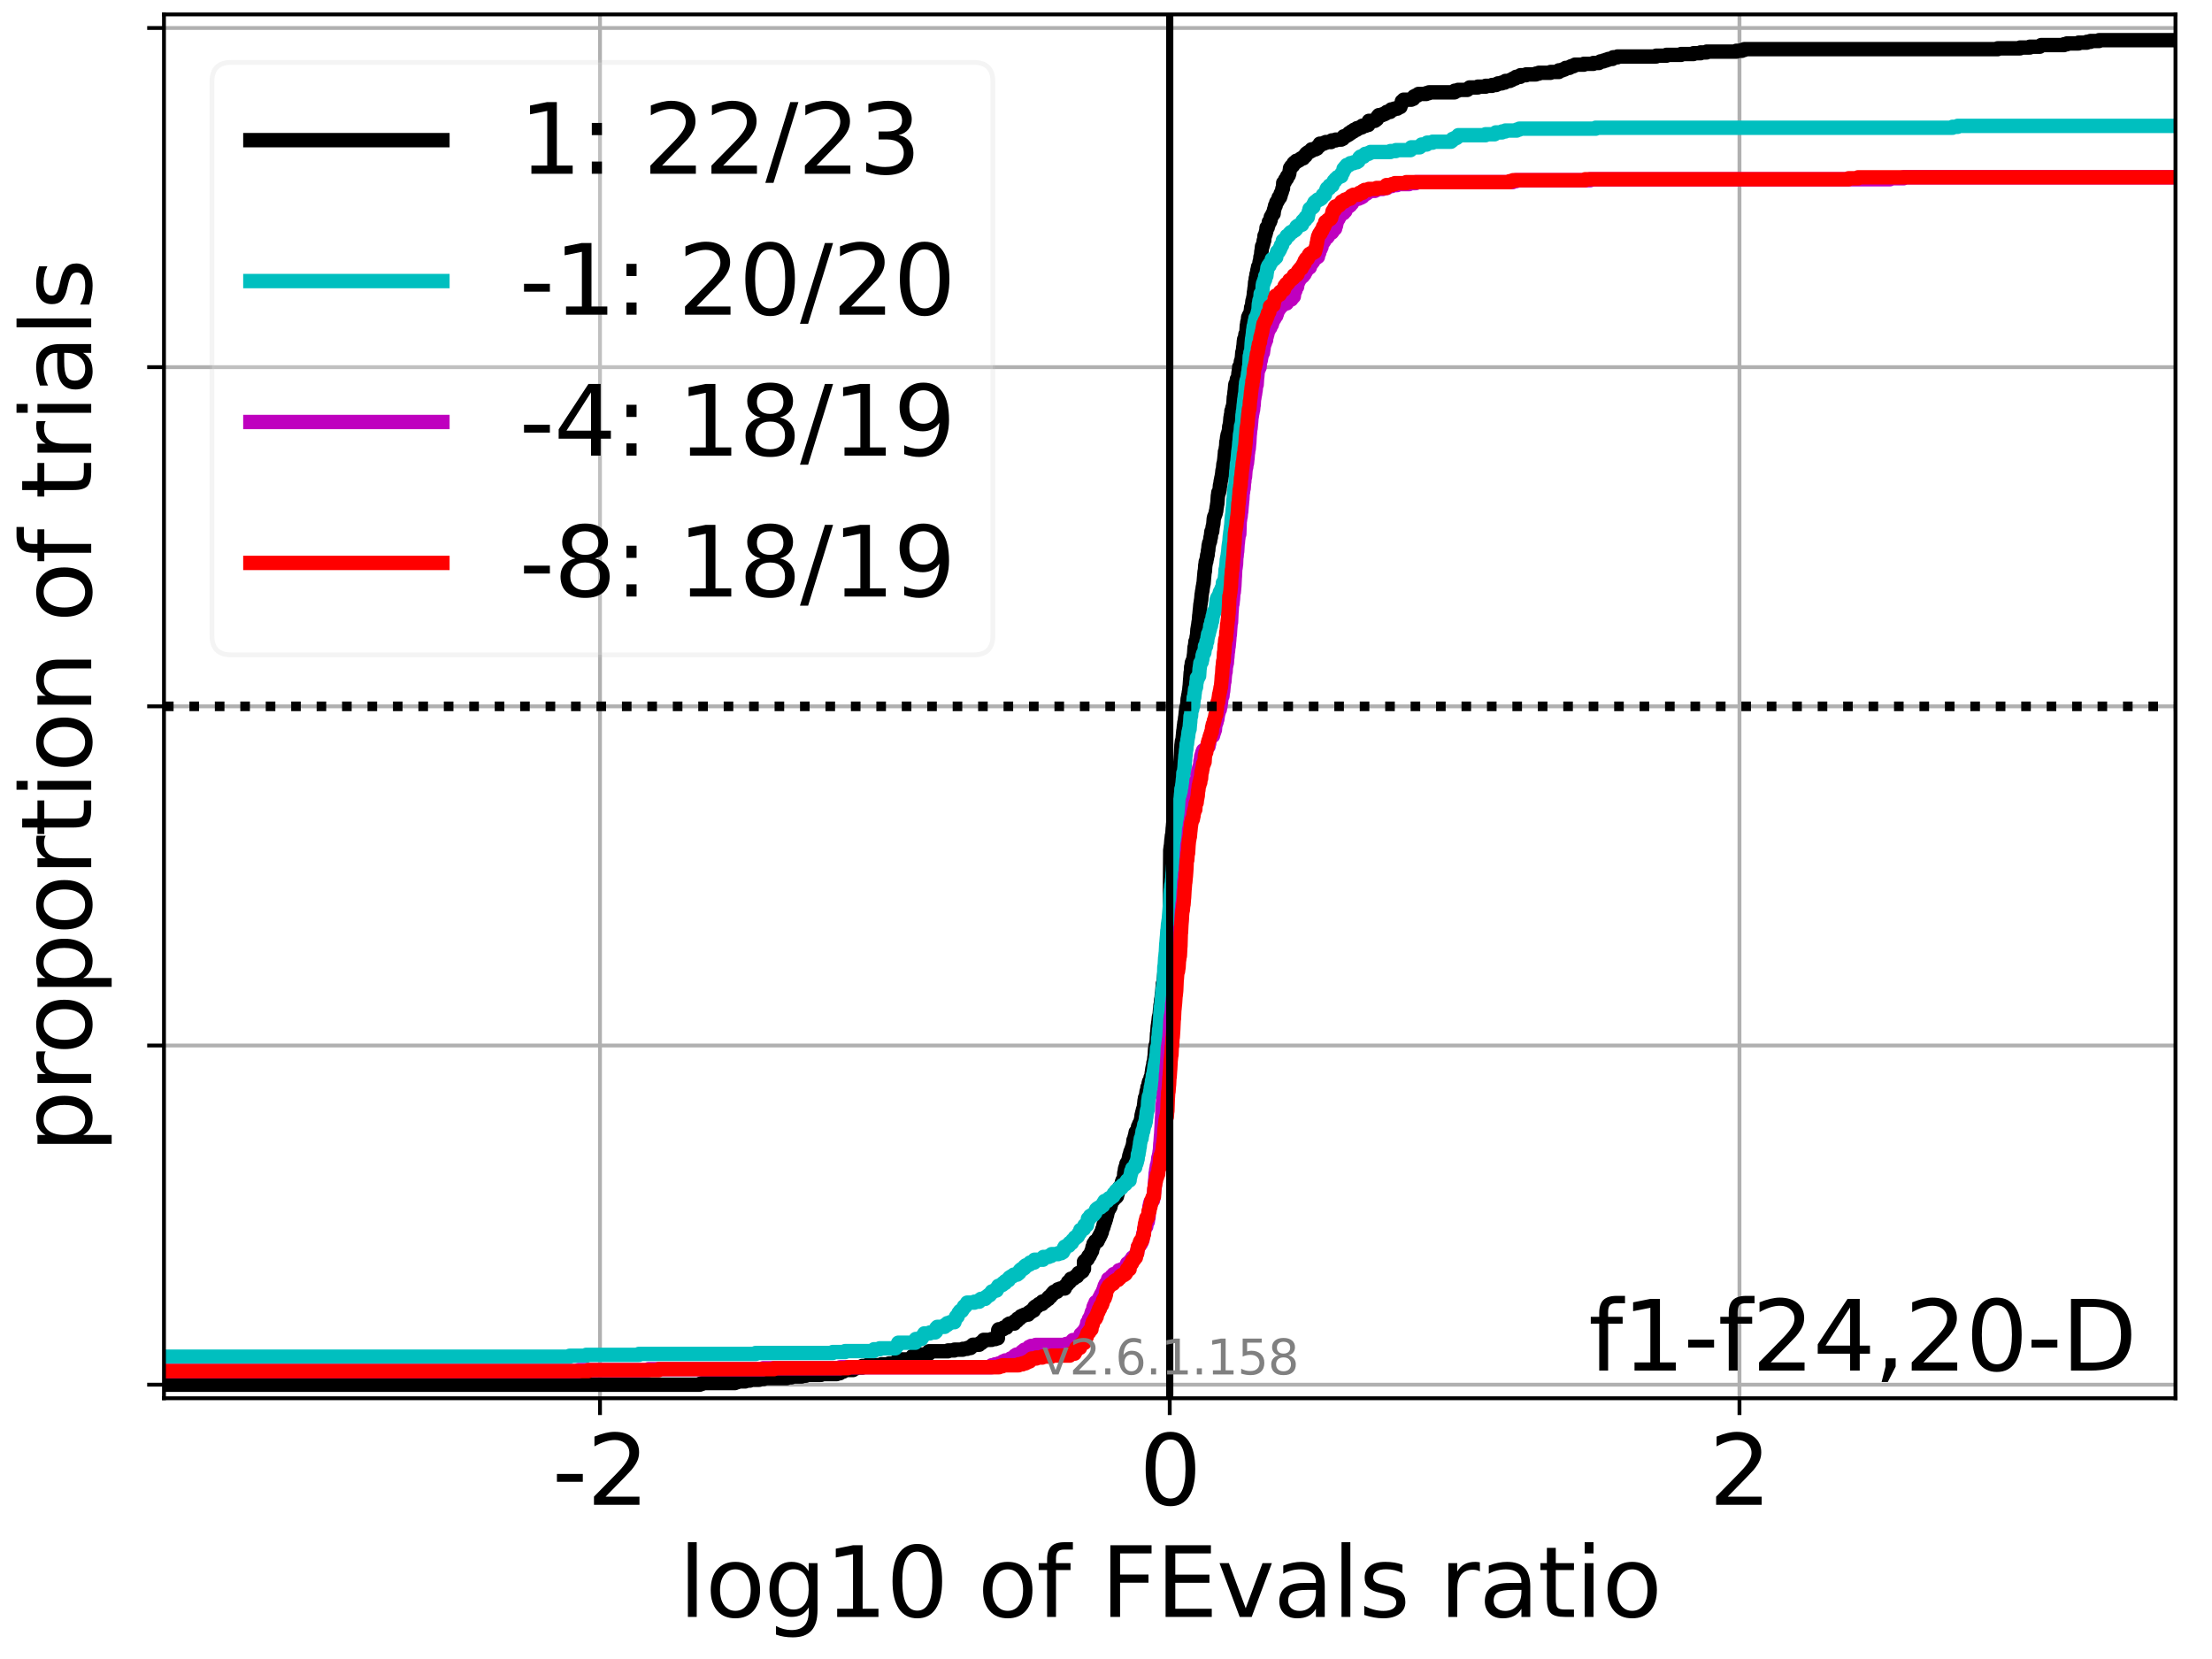 <?xml version="1.0" encoding="utf-8" standalone="no"?>
<!DOCTYPE svg PUBLIC "-//W3C//DTD SVG 1.1//EN"
  "http://www.w3.org/Graphics/SVG/1.1/DTD/svg11.dtd">
<svg xmlns:xlink="http://www.w3.org/1999/xlink" width="460.8pt" height="345.6pt" viewBox="0 0 460.8 345.6" xmlns="http://www.w3.org/2000/svg" version="1.1">
 <defs>
  <style type="text/css">*{stroke-linejoin: round; stroke-linecap: butt}</style>
 </defs>
 <g id="figure_1">
  <g id="patch_1">
   <path d="M 0 345.6 
L 460.8 345.6 
L 460.8 0 
L 0 0 
z
" style="fill: #ffffff"/>
  </g>
  <g id="axes_1">
   <g id="patch_2">
    <path d="M 34.16 291.28 
L 453.192 291.28 
L 453.192 3 
L 34.16 3 
z
" style="fill: #ffffff"/>
   </g>
   <g id="matplotlib.axis_1">
    <g id="xtick_1">
     <g id="line2d_1">
      <path d="M 124.988 291.28 
L 124.988 3 
" clip-path="url(#p2927a9a6aa)" style="fill: none; stroke: #b0b0b0; stroke-width: 0.8; stroke-linecap: square"/>
     </g>
     <g id="line2d_2">
      <defs>
       <path id="ma70ea3f45e" d="M 0 0 
L 0 3.5 
" style="stroke: #000000; stroke-width: 0.8"/>
      </defs>
      <g>
       <use xlink:href="#ma70ea3f45e" x="124.988" y="291.28" style="stroke: #000000; stroke-width: 0.8"/>
      </g>
     </g>
     <g id="text_1">
      <!-- -2 -->
      <g transform="translate(115.018 313.477)scale(0.2 -0.2)">
       <defs>
        <path id="DejaVuSans-2d" d="M 313 2009 
L 1997 2009 
L 1997 1497 
L 313 1497 
L 313 2009 
z
" transform="scale(0.016)"/>
        <path id="DejaVuSans-32" d="M 1228 531 
L 3431 531 
L 3431 0 
L 469 0 
L 469 531 
Q 828 903 1448 1529 
Q 2069 2156 2228 2338 
Q 2531 2678 2651 2914 
Q 2772 3150 2772 3378 
Q 2772 3750 2511 3984 
Q 2250 4219 1831 4219 
Q 1534 4219 1204 4116 
Q 875 4013 500 3803 
L 500 4441 
Q 881 4594 1212 4672 
Q 1544 4750 1819 4750 
Q 2544 4750 2975 4387 
Q 3406 4025 3406 3419 
Q 3406 3131 3298 2873 
Q 3191 2616 2906 2266 
Q 2828 2175 2409 1742 
Q 1991 1309 1228 531 
z
" transform="scale(0.016)"/>
       </defs>
       <use xlink:href="#DejaVuSans-2d"/>
       <use xlink:href="#DejaVuSans-32" x="36.084"/>
      </g>
     </g>
    </g>
    <g id="xtick_2">
     <g id="line2d_3">
      <path d="M 243.676 291.28 
L 243.676 3 
" clip-path="url(#p2927a9a6aa)" style="fill: none; stroke: #b0b0b0; stroke-width: 0.8; stroke-linecap: square"/>
     </g>
     <g id="line2d_4">
      <g>
       <use xlink:href="#ma70ea3f45e" x="243.676" y="291.28" style="stroke: #000000; stroke-width: 0.8"/>
      </g>
     </g>
     <g id="text_2">
      <!-- 0 -->
      <g transform="translate(237.314 313.477)scale(0.2 -0.2)">
       <defs>
        <path id="DejaVuSans-30" d="M 2034 4250 
Q 1547 4250 1301 3770 
Q 1056 3291 1056 2328 
Q 1056 1369 1301 889 
Q 1547 409 2034 409 
Q 2525 409 2770 889 
Q 3016 1369 3016 2328 
Q 3016 3291 2770 3770 
Q 2525 4250 2034 4250 
z
M 2034 4750 
Q 2819 4750 3233 4129 
Q 3647 3509 3647 2328 
Q 3647 1150 3233 529 
Q 2819 -91 2034 -91 
Q 1250 -91 836 529 
Q 422 1150 422 2328 
Q 422 3509 836 4129 
Q 1250 4750 2034 4750 
z
" transform="scale(0.016)"/>
       </defs>
       <use xlink:href="#DejaVuSans-30"/>
      </g>
     </g>
    </g>
    <g id="xtick_3">
     <g id="line2d_5">
      <path d="M 362.364 291.28 
L 362.364 3 
" clip-path="url(#p2927a9a6aa)" style="fill: none; stroke: #b0b0b0; stroke-width: 0.8; stroke-linecap: square"/>
     </g>
     <g id="line2d_6">
      <g>
       <use xlink:href="#ma70ea3f45e" x="362.364" y="291.28" style="stroke: #000000; stroke-width: 0.8"/>
      </g>
     </g>
     <g id="text_3">
      <!-- 2 -->
      <g transform="translate(356.001 313.477)scale(0.2 -0.2)">
       <use xlink:href="#DejaVuSans-32"/>
      </g>
     </g>
    </g>
    <g id="text_4">
     <!-- log10 of FEvals ratio -->
     <g transform="translate(141.371 336.833)scale(0.2 -0.2)">
      <defs>
       <path id="DejaVuSans-6c" d="M 603 4863 
L 1178 4863 
L 1178 0 
L 603 0 
L 603 4863 
z
" transform="scale(0.016)"/>
       <path id="DejaVuSans-6f" d="M 1959 3097 
Q 1497 3097 1228 2736 
Q 959 2375 959 1747 
Q 959 1119 1226 758 
Q 1494 397 1959 397 
Q 2419 397 2687 759 
Q 2956 1122 2956 1747 
Q 2956 2369 2687 2733 
Q 2419 3097 1959 3097 
z
M 1959 3584 
Q 2709 3584 3137 3096 
Q 3566 2609 3566 1747 
Q 3566 888 3137 398 
Q 2709 -91 1959 -91 
Q 1206 -91 779 398 
Q 353 888 353 1747 
Q 353 2609 779 3096 
Q 1206 3584 1959 3584 
z
" transform="scale(0.016)"/>
       <path id="DejaVuSans-67" d="M 2906 1791 
Q 2906 2416 2648 2759 
Q 2391 3103 1925 3103 
Q 1463 3103 1205 2759 
Q 947 2416 947 1791 
Q 947 1169 1205 825 
Q 1463 481 1925 481 
Q 2391 481 2648 825 
Q 2906 1169 2906 1791 
z
M 3481 434 
Q 3481 -459 3084 -895 
Q 2688 -1331 1869 -1331 
Q 1566 -1331 1297 -1286 
Q 1028 -1241 775 -1147 
L 775 -588 
Q 1028 -725 1275 -790 
Q 1522 -856 1778 -856 
Q 2344 -856 2625 -561 
Q 2906 -266 2906 331 
L 2906 616 
Q 2728 306 2450 153 
Q 2172 0 1784 0 
Q 1141 0 747 490 
Q 353 981 353 1791 
Q 353 2603 747 3093 
Q 1141 3584 1784 3584 
Q 2172 3584 2450 3431 
Q 2728 3278 2906 2969 
L 2906 3500 
L 3481 3500 
L 3481 434 
z
" transform="scale(0.016)"/>
       <path id="DejaVuSans-31" d="M 794 531 
L 1825 531 
L 1825 4091 
L 703 3866 
L 703 4441 
L 1819 4666 
L 2450 4666 
L 2450 531 
L 3481 531 
L 3481 0 
L 794 0 
L 794 531 
z
" transform="scale(0.016)"/>
       <path id="DejaVuSans-20" transform="scale(0.016)"/>
       <path id="DejaVuSans-66" d="M 2375 4863 
L 2375 4384 
L 1825 4384 
Q 1516 4384 1395 4259 
Q 1275 4134 1275 3809 
L 1275 3500 
L 2222 3500 
L 2222 3053 
L 1275 3053 
L 1275 0 
L 697 0 
L 697 3053 
L 147 3053 
L 147 3500 
L 697 3500 
L 697 3744 
Q 697 4328 969 4595 
Q 1241 4863 1831 4863 
L 2375 4863 
z
" transform="scale(0.016)"/>
       <path id="DejaVuSans-46" d="M 628 4666 
L 3309 4666 
L 3309 4134 
L 1259 4134 
L 1259 2759 
L 3109 2759 
L 3109 2228 
L 1259 2228 
L 1259 0 
L 628 0 
L 628 4666 
z
" transform="scale(0.016)"/>
       <path id="DejaVuSans-45" d="M 628 4666 
L 3578 4666 
L 3578 4134 
L 1259 4134 
L 1259 2753 
L 3481 2753 
L 3481 2222 
L 1259 2222 
L 1259 531 
L 3634 531 
L 3634 0 
L 628 0 
L 628 4666 
z
" transform="scale(0.016)"/>
       <path id="DejaVuSans-76" d="M 191 3500 
L 800 3500 
L 1894 563 
L 2988 3500 
L 3597 3500 
L 2284 0 
L 1503 0 
L 191 3500 
z
" transform="scale(0.016)"/>
       <path id="DejaVuSans-61" d="M 2194 1759 
Q 1497 1759 1228 1600 
Q 959 1441 959 1056 
Q 959 750 1161 570 
Q 1363 391 1709 391 
Q 2188 391 2477 730 
Q 2766 1069 2766 1631 
L 2766 1759 
L 2194 1759 
z
M 3341 1997 
L 3341 0 
L 2766 0 
L 2766 531 
Q 2569 213 2275 61 
Q 1981 -91 1556 -91 
Q 1019 -91 701 211 
Q 384 513 384 1019 
Q 384 1609 779 1909 
Q 1175 2209 1959 2209 
L 2766 2209 
L 2766 2266 
Q 2766 2663 2505 2880 
Q 2244 3097 1772 3097 
Q 1472 3097 1187 3025 
Q 903 2953 641 2809 
L 641 3341 
Q 956 3463 1253 3523 
Q 1550 3584 1831 3584 
Q 2591 3584 2966 3190 
Q 3341 2797 3341 1997 
z
" transform="scale(0.016)"/>
       <path id="DejaVuSans-73" d="M 2834 3397 
L 2834 2853 
Q 2591 2978 2328 3040 
Q 2066 3103 1784 3103 
Q 1356 3103 1142 2972 
Q 928 2841 928 2578 
Q 928 2378 1081 2264 
Q 1234 2150 1697 2047 
L 1894 2003 
Q 2506 1872 2764 1633 
Q 3022 1394 3022 966 
Q 3022 478 2636 193 
Q 2250 -91 1575 -91 
Q 1294 -91 989 -36 
Q 684 19 347 128 
L 347 722 
Q 666 556 975 473 
Q 1284 391 1588 391 
Q 1994 391 2212 530 
Q 2431 669 2431 922 
Q 2431 1156 2273 1281 
Q 2116 1406 1581 1522 
L 1381 1569 
Q 847 1681 609 1914 
Q 372 2147 372 2553 
Q 372 3047 722 3315 
Q 1072 3584 1716 3584 
Q 2034 3584 2315 3537 
Q 2597 3491 2834 3397 
z
" transform="scale(0.016)"/>
       <path id="DejaVuSans-72" d="M 2631 2963 
Q 2534 3019 2420 3045 
Q 2306 3072 2169 3072 
Q 1681 3072 1420 2755 
Q 1159 2438 1159 1844 
L 1159 0 
L 581 0 
L 581 3500 
L 1159 3500 
L 1159 2956 
Q 1341 3275 1631 3429 
Q 1922 3584 2338 3584 
Q 2397 3584 2469 3576 
Q 2541 3569 2628 3553 
L 2631 2963 
z
" transform="scale(0.016)"/>
       <path id="DejaVuSans-74" d="M 1172 4494 
L 1172 3500 
L 2356 3500 
L 2356 3053 
L 1172 3053 
L 1172 1153 
Q 1172 725 1289 603 
Q 1406 481 1766 481 
L 2356 481 
L 2356 0 
L 1766 0 
Q 1100 0 847 248 
Q 594 497 594 1153 
L 594 3053 
L 172 3053 
L 172 3500 
L 594 3500 
L 594 4494 
L 1172 4494 
z
" transform="scale(0.016)"/>
       <path id="DejaVuSans-69" d="M 603 3500 
L 1178 3500 
L 1178 0 
L 603 0 
L 603 3500 
z
M 603 4863 
L 1178 4863 
L 1178 4134 
L 603 4134 
L 603 4863 
z
" transform="scale(0.016)"/>
      </defs>
      <use xlink:href="#DejaVuSans-6c"/>
      <use xlink:href="#DejaVuSans-6f" x="27.783"/>
      <use xlink:href="#DejaVuSans-67" x="88.965"/>
      <use xlink:href="#DejaVuSans-31" x="152.441"/>
      <use xlink:href="#DejaVuSans-30" x="216.064"/>
      <use xlink:href="#DejaVuSans-20" x="279.688"/>
      <use xlink:href="#DejaVuSans-6f" x="311.475"/>
      <use xlink:href="#DejaVuSans-66" x="372.656"/>
      <use xlink:href="#DejaVuSans-20" x="407.861"/>
      <use xlink:href="#DejaVuSans-46" x="439.648"/>
      <use xlink:href="#DejaVuSans-45" x="497.168"/>
      <use xlink:href="#DejaVuSans-76" x="560.352"/>
      <use xlink:href="#DejaVuSans-61" x="619.531"/>
      <use xlink:href="#DejaVuSans-6c" x="680.811"/>
      <use xlink:href="#DejaVuSans-73" x="708.594"/>
      <use xlink:href="#DejaVuSans-20" x="760.693"/>
      <use xlink:href="#DejaVuSans-72" x="792.48"/>
      <use xlink:href="#DejaVuSans-61" x="833.594"/>
      <use xlink:href="#DejaVuSans-74" x="894.873"/>
      <use xlink:href="#DejaVuSans-69" x="934.082"/>
      <use xlink:href="#DejaVuSans-6f" x="961.865"/>
     </g>
    </g>
   </g>
   <g id="matplotlib.axis_2">
    <g id="ytick_1">
     <g id="line2d_7">
      <path d="M 34.16 288.454 
L 453.192 288.454 
" clip-path="url(#p2927a9a6aa)" style="fill: none; stroke: #b0b0b0; stroke-width: 0.8; stroke-linecap: square"/>
     </g>
     <g id="line2d_8">
      <defs>
       <path id="m8a76906a79" d="M 0 0 
L -3.5 0 
" style="stroke: #000000; stroke-width: 0.8"/>
      </defs>
      <g>
       <use xlink:href="#m8a76906a79" x="34.16" y="288.454" style="stroke: #000000; stroke-width: 0.8"/>
      </g>
     </g>
    </g>
    <g id="ytick_2">
     <g id="line2d_9">
      <path d="M 34.16 217.797 
L 453.192 217.797 
" clip-path="url(#p2927a9a6aa)" style="fill: none; stroke: #b0b0b0; stroke-width: 0.8; stroke-linecap: square"/>
     </g>
     <g id="line2d_10">
      <g>
       <use xlink:href="#m8a76906a79" x="34.16" y="217.797" style="stroke: #000000; stroke-width: 0.8"/>
      </g>
     </g>
    </g>
    <g id="ytick_3">
     <g id="line2d_11">
      <path d="M 34.16 147.14 
L 453.192 147.14 
" clip-path="url(#p2927a9a6aa)" style="fill: none; stroke: #b0b0b0; stroke-width: 0.8; stroke-linecap: square"/>
     </g>
     <g id="line2d_12">
      <g>
       <use xlink:href="#m8a76906a79" x="34.16" y="147.14" style="stroke: #000000; stroke-width: 0.8"/>
      </g>
     </g>
    </g>
    <g id="ytick_4">
     <g id="line2d_13">
      <path d="M 34.16 76.483 
L 453.192 76.483 
" clip-path="url(#p2927a9a6aa)" style="fill: none; stroke: #b0b0b0; stroke-width: 0.8; stroke-linecap: square"/>
     </g>
     <g id="line2d_14">
      <g>
       <use xlink:href="#m8a76906a79" x="34.16" y="76.483" style="stroke: #000000; stroke-width: 0.8"/>
      </g>
     </g>
    </g>
    <g id="ytick_5">
     <g id="line2d_15">
      <path d="M 34.16 5.826 
L 453.192 5.826 
" clip-path="url(#p2927a9a6aa)" style="fill: none; stroke: #b0b0b0; stroke-width: 0.8; stroke-linecap: square"/>
     </g>
     <g id="line2d_16">
      <g>
       <use xlink:href="#m8a76906a79" x="34.16" y="5.826" style="stroke: #000000; stroke-width: 0.8"/>
      </g>
     </g>
    </g>
    <g id="text_5">
     <!-- proportion of trials -->
     <g transform="translate(19.001 240.146)rotate(-90)scale(0.2 -0.2)">
      <defs>
       <path id="DejaVuSans-70" d="M 1159 525 
L 1159 -1331 
L 581 -1331 
L 581 3500 
L 1159 3500 
L 1159 2969 
Q 1341 3281 1617 3432 
Q 1894 3584 2278 3584 
Q 2916 3584 3314 3078 
Q 3713 2572 3713 1747 
Q 3713 922 3314 415 
Q 2916 -91 2278 -91 
Q 1894 -91 1617 61 
Q 1341 213 1159 525 
z
M 3116 1747 
Q 3116 2381 2855 2742 
Q 2594 3103 2138 3103 
Q 1681 3103 1420 2742 
Q 1159 2381 1159 1747 
Q 1159 1113 1420 752 
Q 1681 391 2138 391 
Q 2594 391 2855 752 
Q 3116 1113 3116 1747 
z
" transform="scale(0.016)"/>
       <path id="DejaVuSans-6e" d="M 3513 2113 
L 3513 0 
L 2938 0 
L 2938 2094 
Q 2938 2591 2744 2837 
Q 2550 3084 2163 3084 
Q 1697 3084 1428 2787 
Q 1159 2491 1159 1978 
L 1159 0 
L 581 0 
L 581 3500 
L 1159 3500 
L 1159 2956 
Q 1366 3272 1645 3428 
Q 1925 3584 2291 3584 
Q 2894 3584 3203 3211 
Q 3513 2838 3513 2113 
z
" transform="scale(0.016)"/>
      </defs>
      <use xlink:href="#DejaVuSans-70"/>
      <use xlink:href="#DejaVuSans-72" x="63.477"/>
      <use xlink:href="#DejaVuSans-6f" x="102.34"/>
      <use xlink:href="#DejaVuSans-70" x="163.521"/>
      <use xlink:href="#DejaVuSans-6f" x="226.998"/>
      <use xlink:href="#DejaVuSans-72" x="288.18"/>
      <use xlink:href="#DejaVuSans-74" x="329.293"/>
      <use xlink:href="#DejaVuSans-69" x="368.502"/>
      <use xlink:href="#DejaVuSans-6f" x="396.285"/>
      <use xlink:href="#DejaVuSans-6e" x="457.467"/>
      <use xlink:href="#DejaVuSans-20" x="520.846"/>
      <use xlink:href="#DejaVuSans-6f" x="552.633"/>
      <use xlink:href="#DejaVuSans-66" x="613.814"/>
      <use xlink:href="#DejaVuSans-20" x="649.02"/>
      <use xlink:href="#DejaVuSans-74" x="680.807"/>
      <use xlink:href="#DejaVuSans-72" x="720.016"/>
      <use xlink:href="#DejaVuSans-69" x="761.129"/>
      <use xlink:href="#DejaVuSans-61" x="788.912"/>
      <use xlink:href="#DejaVuSans-6c" x="850.191"/>
      <use xlink:href="#DejaVuSans-73" x="877.975"/>
     </g>
    </g>
   </g>
   <g id="line2d_17">
    <path d="M 34.16 288.454 
L 145.783 288.454 
L 145.783 288.284 
L 146.271 288.284 
L 146.271 288.114 
L 153.108 288.114 
L 153.108 287.944 
L 153.596 287.944 
L 153.596 287.775 
L 155.25 287.775 
L 155.25 287.605 
L 156.202 287.605 
L 156.202 287.435 
L 158.153 287.435 
L 158.153 287.266 
L 159.105 287.266 
L 159.105 287.096 
L 163.904 287.096 
L 163.904 286.926 
L 164.856 286.926 
L 164.856 286.756 
L 166.972 286.756 
L 166.972 286.587 
L 167.893 286.587 
L 167.893 286.417 
L 171.021 286.417 
L 171.021 286.247 
L 174.297 286.247 
L 174.297 286.077 
L 174.949 286.077 
L 174.949 285.908 
L 175.218 285.908 
L 175.218 285.738 
L 175.66 285.738 
L 175.66 285.398 
L 177.711 285.398 
L 177.711 285.229 
L 177.852 285.229 
L 177.852 285.059 
L 178.346 285.059 
L 178.346 284.889 
L 179.633 284.889 
L 179.633 284.55 
L 180.613 284.55 
L 180.613 284.38 
L 183.603 284.38 
L 183.603 284.21 
L 185.188 284.21 
L 185.188 284.04 
L 186.364 284.04 
L 186.364 283.871 
L 187.048 283.871 
L 187.048 283.192 
L 190.083 283.192 
L 190.083 282.513 
L 190.808 282.513 
L 190.808 282.343 
L 190.967 282.343 
L 190.967 282.173 
L 192.924 282.173 
L 192.924 282.003 
L 193.525 282.003 
L 193.525 281.494 
L 197.497 281.494 
L 197.497 281.324 
L 198.822 281.324 
L 198.822 281.155 
L 200.59 281.155 
L 200.59 280.985 
L 201.476 280.985 
L 201.476 280.815 
L 202.18 280.815 
L 202.26 280.476 
L 202.572 280.476 
L 202.67 280.136 
L 203.975 280.136 
L 203.975 279.966 
L 204.118 279.966 
L 204.118 279.797 
L 204.442 279.797 
L 204.442 279.627 
L 204.601 279.627 
L 204.601 279.457 
L 204.912 279.457 
L 204.912 279.118 
L 206.558 279.118 
L 206.558 278.948 
L 207.37 278.948 
L 207.37 278.778 
L 207.88 278.778 
L 207.947 277.081 
L 208.039 277.081 
L 208.039 276.911 
L 208.989 276.911 
L 209.052 276.571 
L 209.674 276.571 
L 209.738 276.232 
L 209.897 276.232 
L 209.996 275.893 
L 210.275 275.893 
L 210.275 275.723 
L 211.307 275.723 
L 211.389 275.214 
L 211.853 275.214 
L 211.925 274.874 
L 211.985 274.874 
L 211.985 274.704 
L 212.41 274.704 
L 212.41 274.535 
L 212.575 274.535 
L 212.665 274.195 
L 213.033 274.195 
L 213.033 274.025 
L 213.432 274.025 
L 213.432 273.856 
L 214.194 273.856 
L 214.197 273.516 
L 214.384 273.516 
L 214.384 273.346 
L 214.796 273.346 
L 214.88 273.007 
L 215.362 273.007 
L 215.394 272.498 
L 215.481 272.498 
L 215.481 272.328 
L 215.686 272.328 
L 215.686 272.158 
L 216.11 272.158 
L 216.21 271.819 
L 216.415 271.819 
L 216.415 271.649 
L 217.1 271.649 
L 217.132 271.14 
L 217.702 271.14 
L 217.702 270.97 
L 217.93 270.97 
L 217.93 270.8 
L 218.104 270.8 
L 218.104 270.63 
L 218.397 270.63 
L 218.397 270.291 
L 218.577 270.291 
L 218.577 270.121 
L 218.893 270.121 
L 218.981 269.782 
L 219.095 269.782 
L 219.095 269.612 
L 219.352 269.612 
L 219.379 269.272 
L 219.549 269.272 
L 219.549 269.103 
L 220.203 269.103 
L 220.234 268.763 
L 220.358 268.763 
L 220.358 268.593 
L 220.836 268.593 
L 220.836 268.424 
L 221.799 268.424 
L 221.839 267.914 
L 222.047 267.914 
L 222.047 267.745 
L 222.216 267.745 
L 222.216 267.575 
L 222.364 267.575 
L 222.472 267.235 
L 222.486 267.235 
L 222.486 267.066 
L 222.852 267.066 
L 222.881 266.726 
L 223.068 266.726 
L 223.077 266.387 
L 223.636 266.387 
L 223.636 266.217 
L 223.84 266.217 
L 223.84 266.047 
L 224.029 266.047 
L 224.029 265.877 
L 224.395 265.877 
L 224.503 265.538 
L 224.561 265.538 
L 224.66 265.198 
L 225.049 265.198 
L 225.049 265.029 
L 225.243 265.029 
L 225.243 264.859 
L 225.514 264.859 
L 225.536 264.52 
L 225.647 264.52 
L 225.647 264.35 
L 225.812 264.35 
L 225.812 262.822 
L 225.951 262.822 
L 225.951 262.652 
L 226.218 262.652 
L 226.218 262.483 
L 226.382 262.483 
L 226.382 262.313 
L 226.57 262.313 
L 226.575 261.973 
L 226.728 261.973 
L 226.763 261.634 
L 226.978 261.634 
L 227.064 261.294 
L 227.138 261.294 
L 227.24 260.955 
L 227.309 260.955 
L 227.357 260.615 
L 227.497 260.615 
L 227.593 259.767 
L 227.744 259.767 
L 227.802 259.088 
L 228.033 259.088 
L 228.139 258.578 
L 228.641 258.578 
L 228.688 258.239 
L 228.803 258.239 
L 228.856 257.73 
L 229.078 257.73 
L 229.127 257.22 
L 229.319 257.22 
L 229.392 256.711 
L 229.526 256.711 
L 229.636 256.032 
L 229.689 256.032 
L 229.784 255.693 
L 229.848 255.693 
L 229.882 255.183 
L 229.999 255.183 
L 230.1 254.504 
L 230.23 254.504 
L 230.323 253.995 
L 230.393 253.995 
L 230.483 253.486 
L 230.511 253.486 
L 230.619 253.147 
L 230.623 253.147 
L 230.722 252.468 
L 230.786 252.468 
L 230.883 252.128 
L 230.899 252.128 
L 230.97 251.789 
L 231.12 251.789 
L 231.206 251.449 
L 231.307 251.449 
L 231.366 250.94 
L 231.442 250.94 
L 231.528 250.261 
L 231.655 250.261 
L 231.655 250.091 
L 231.826 250.091 
L 231.826 249.921 
L 232.025 249.921 
L 232.088 249.582 
L 232.216 249.582 
L 232.216 249.412 
L 232.531 249.412 
L 232.531 249.242 
L 232.68 249.242 
L 232.773 248.733 
L 232.82 248.733 
L 232.901 248.224 
L 232.946 248.224 
L 233.053 247.715 
L 233.102 247.715 
L 233.165 247.375 
L 233.4 247.375 
L 233.422 247.036 
L 233.542 247.036 
L 233.542 246.866 
L 233.669 246.866 
L 233.729 246.187 
L 233.806 246.187 
L 233.856 245.847 
L 233.984 245.847 
L 233.984 245.678 
L 234.118 245.678 
L 234.209 244.32 
L 234.263 244.32 
L 234.361 243.471 
L 234.401 243.471 
L 234.463 243.131 
L 234.587 243.131 
L 234.644 242.453 
L 234.73 242.453 
L 234.73 242.283 
L 235.004 242.283 
L 235.112 241.434 
L 235.16 241.434 
L 235.253 240.755 
L 235.299 240.755 
L 235.362 240.416 
L 235.476 240.416 
L 235.496 239.906 
L 235.612 239.906 
L 235.7 239.397 
L 235.727 239.397 
L 235.817 239.058 
L 235.919 239.058 
L 236.007 238.379 
L 236.055 238.379 
L 236.122 237.53 
L 236.262 237.53 
L 236.35 236.851 
L 236.393 236.851 
L 236.483 236.342 
L 236.507 236.342 
L 236.59 235.832 
L 236.845 235.832 
L 236.894 235.493 
L 236.966 235.493 
L 237.051 234.814 
L 237.094 234.814 
L 237.094 234.644 
L 237.218 234.644 
L 237.314 234.135 
L 237.454 234.135 
L 237.563 233.626 
L 237.614 233.626 
L 237.702 233.116 
L 237.739 233.116 
L 237.819 232.268 
L 237.875 232.268 
L 237.943 231.758 
L 237.988 231.758 
L 238.079 231.249 
L 238.119 231.249 
L 238.119 231.08 
L 238.231 231.08 
L 238.342 230.061 
L 238.353 230.061 
L 238.437 229.212 
L 238.492 229.212 
L 238.523 228.703 
L 238.654 228.703 
L 238.758 228.024 
L 238.766 228.024 
L 238.851 227.345 
L 238.977 227.345 
L 239.036 226.496 
L 239.138 226.496 
L 239.247 226.157 
L 239.251 226.157 
L 239.281 225.648 
L 239.365 225.648 
L 239.371 225.308 
L 239.519 225.308 
L 239.628 224.799 
L 239.679 224.799 
L 239.687 224.459 
L 239.837 224.459 
L 239.931 223.441 
L 239.951 223.441 
L 240.06 222.592 
L 240.111 222.592 
L 240.131 222.253 
L 240.226 222.253 
L 240.279 221.404 
L 240.39 221.404 
L 240.482 220.216 
L 240.522 220.216 
L 240.623 218.518 
L 240.655 218.518 
L 240.726 217.839 
L 240.819 217.839 
L 240.894 217.16 
L 240.945 217.16 
L 241.034 215.293 
L 241.072 215.293 
L 241.177 213.765 
L 241.197 213.765 
L 241.301 212.917 
L 241.318 212.917 
L 241.418 211.898 
L 241.436 211.898 
L 241.506 211.559 
L 241.559 211.559 
L 241.667 210.201 
L 241.687 210.201 
L 241.75 209.352 
L 241.806 209.352 
L 241.902 208.164 
L 241.954 208.164 
L 242.048 206.976 
L 242.091 206.976 
L 242.192 205.618 
L 242.213 205.618 
L 242.238 204.939 
L 242.332 204.939 
L 242.44 203.92 
L 242.458 203.92 
L 242.566 202.732 
L 242.602 202.732 
L 242.692 201.713 
L 242.714 201.713 
L 242.816 200.016 
L 242.84 200.016 
L 242.918 199.507 
L 242.954 199.507 
L 243.05 197.809 
L 243.088 197.809 
L 243.195 196.112 
L 243.209 196.112 
L 243.261 195.263 
L 243.387 195.263 
L 243.479 193.905 
L 243.501 193.905 
L 243.582 192.208 
L 243.676 192.208 
L 243.782 177.1 
L 243.79 177.1 
L 243.896 176.251 
L 243.928 176.251 
L 244.032 174.894 
L 244.048 174.894 
L 244.132 174.045 
L 244.207 174.045 
L 244.303 172.517 
L 244.32 172.517 
L 244.403 171.499 
L 244.432 171.499 
L 244.534 170.31 
L 244.569 170.31 
L 244.613 169.462 
L 244.687 169.462 
L 244.787 167.594 
L 244.802 167.594 
L 244.875 167.255 
L 244.919 167.255 
L 245.028 166.067 
L 245.037 166.067 
L 245.13 164.369 
L 245.247 164.369 
L 245.33 163.011 
L 245.385 163.011 
L 245.456 161.823 
L 245.537 161.823 
L 245.605 161.314 
L 245.659 161.314 
L 245.752 159.956 
L 245.784 159.956 
L 245.869 158.937 
L 245.898 158.937 
L 246.003 157.41 
L 246.011 157.41 
L 246.12 155.203 
L 246.125 155.203 
L 246.226 154.354 
L 246.314 154.354 
L 246.424 153.166 
L 246.427 153.166 
L 246.523 152.148 
L 246.551 152.148 
L 246.645 151.129 
L 246.671 151.129 
L 246.734 150.45 
L 246.79 150.45 
L 246.896 149.432 
L 246.924 149.432 
L 247.034 148.243 
L 247.046 148.243 
L 247.134 147.395 
L 247.184 147.395 
L 247.272 146.885 
L 247.314 146.885 
L 247.416 145.527 
L 247.477 145.527 
L 247.538 144.848 
L 247.593 144.848 
L 247.661 144.169 
L 247.704 144.169 
L 247.814 142.981 
L 247.833 142.981 
L 247.938 141.454 
L 247.947 141.454 
L 248.04 140.096 
L 248.094 140.096 
L 248.144 138.907 
L 248.222 138.907 
L 248.281 138.059 
L 248.359 138.059 
L 248.417 137.719 
L 248.501 137.719 
L 248.606 137.21 
L 248.616 137.21 
L 248.727 136.361 
L 248.746 136.361 
L 248.848 134.833 
L 248.883 134.833 
L 248.989 134.154 
L 248.999 134.154 
L 249.028 133.645 
L 249.172 133.645 
L 249.282 132.627 
L 249.344 132.627 
L 249.449 131.099 
L 249.462 131.099 
L 249.565 130.42 
L 249.587 130.42 
L 249.684 129.571 
L 249.73 129.571 
L 249.825 128.213 
L 249.845 128.213 
L 249.954 127.025 
L 249.965 127.025 
L 250.07 125.837 
L 250.097 125.837 
L 250.203 124.988 
L 250.232 124.988 
L 250.324 123.8 
L 250.348 123.8 
L 250.429 123.121 
L 250.472 123.121 
L 250.563 122.272 
L 250.59 122.272 
L 250.685 121.593 
L 250.726 121.593 
L 250.833 120.235 
L 250.838 120.235 
L 250.94 119.047 
L 250.998 119.047 
L 251.087 117.689 
L 251.122 117.689 
L 251.18 117.01 
L 251.286 117.01 
L 251.376 116.331 
L 251.419 116.331 
L 251.471 115.652 
L 251.567 115.652 
L 251.649 114.634 
L 251.703 114.634 
L 251.781 113.615 
L 251.83 113.615 
L 251.891 113.106 
L 251.953 113.106 
L 252.053 112.766 
L 252.076 112.766 
L 252.172 111.918 
L 252.242 111.918 
L 252.33 110.899 
L 252.354 110.899 
L 252.354 110.729 
L 252.521 110.729 
L 252.624 109.711 
L 252.644 109.711 
L 252.752 109.202 
L 252.756 109.202 
L 252.852 108.013 
L 252.868 108.013 
L 252.931 107.674 
L 252.988 107.674 
L 253.07 107.335 
L 253.107 107.335 
L 253.208 106.995 
L 253.234 106.995 
L 253.301 106.486 
L 253.355 106.486 
L 253.448 105.637 
L 253.472 105.637 
L 253.56 104.958 
L 253.593 104.958 
L 253.703 103.261 
L 253.735 103.261 
L 253.798 102.582 
L 253.934 102.582 
L 254.042 102.072 
L 254.057 102.072 
L 254.145 101.054 
L 254.208 101.054 
L 254.295 100.205 
L 254.323 100.205 
L 254.433 99.526 
L 254.472 99.526 
L 254.566 98.847 
L 254.584 98.847 
L 254.666 97.998 
L 254.753 97.998 
L 254.859 96.641 
L 254.924 96.641 
L 255.028 95.792 
L 255.038 95.792 
L 255.147 94.604 
L 255.16 94.604 
L 255.182 94.094 
L 255.286 94.094 
L 255.364 93.246 
L 255.42 93.246 
L 255.469 92.057 
L 255.534 92.057 
L 255.637 91.039 
L 255.655 91.039 
L 255.744 90.53 
L 255.83 90.53 
L 255.9 90.02 
L 255.989 90.02 
L 256.074 88.832 
L 256.118 88.832 
L 256.223 88.153 
L 256.24 88.153 
L 256.336 86.965 
L 256.392 86.965 
L 256.423 86.456 
L 256.507 86.456 
L 256.53 85.607 
L 256.634 85.607 
L 256.724 84.928 
L 256.812 84.928 
L 256.905 84.249 
L 256.933 84.249 
L 257.028 82.721 
L 257.076 82.721 
L 257.186 81.533 
L 257.216 81.533 
L 257.326 80.175 
L 257.37 80.175 
L 257.37 80.005 
L 257.516 80.005 
L 257.613 79.326 
L 257.648 79.326 
L 257.663 78.987 
L 257.766 78.987 
L 257.859 78.647 
L 257.908 78.647 
L 257.999 77.629 
L 258.027 77.629 
L 258.128 76.78 
L 258.148 76.78 
L 258.152 76.441 
L 258.276 76.441 
L 258.372 76.101 
L 258.414 76.101 
L 258.505 75.252 
L 258.58 75.252 
L 258.66 74.743 
L 258.692 74.743 
L 258.795 73.385 
L 258.893 73.385 
L 259.003 72.197 
L 259.033 72.197 
L 259.126 71.009 
L 259.176 71.009 
L 259.181 70.669 
L 259.352 70.669 
L 259.436 69.651 
L 259.552 69.651 
L 259.66 68.972 
L 259.664 68.972 
L 259.733 67.784 
L 259.781 67.784 
L 259.837 67.105 
L 259.925 67.105 
L 260.014 66.086 
L 260.058 66.086 
L 260.164 65.747 
L 260.25 65.747 
L 260.25 65.577 
L 260.494 65.577 
L 260.572 64.558 
L 260.613 64.558 
L 260.63 64.049 
L 260.763 64.049 
L 260.872 63.031 
L 260.88 63.031 
L 260.905 62.691 
L 261.009 62.691 
L 261.07 62.012 
L 261.132 62.012 
L 261.227 60.824 
L 261.256 60.824 
L 261.346 59.975 
L 261.385 59.975 
L 261.462 58.787 
L 261.54 58.787 
L 261.6 57.938 
L 261.663 57.938 
L 261.754 57.09 
L 261.834 57.09 
L 261.941 56.241 
L 261.985 56.241 
L 262.087 55.562 
L 262.29 55.562 
L 262.395 54.543 
L 262.445 54.543 
L 262.551 53.864 
L 262.557 53.864 
L 262.573 53.525 
L 262.673 53.525 
L 262.765 52.337 
L 262.806 52.337 
L 262.905 51.318 
L 263.011 51.318 
L 263.121 50.809 
L 263.165 50.809 
L 263.249 50.13 
L 263.358 50.13 
L 263.42 49.112 
L 263.532 49.112 
L 263.575 48.772 
L 263.645 48.772 
L 263.72 48.263 
L 263.782 48.263 
L 263.847 47.414 
L 264.089 47.414 
L 264.182 46.905 
L 264.239 46.905 
L 264.329 46.226 
L 264.558 46.226 
L 264.639 45.886 
L 264.686 45.886 
L 264.731 45.207 
L 264.826 45.207 
L 264.826 45.038 
L 264.968 45.038 
L 265.053 44.698 
L 265.095 44.698 
L 265.095 44.528 
L 265.314 44.528 
L 265.401 43.68 
L 265.447 43.68 
L 265.558 43.17 
L 265.598 43.17 
L 265.624 42.831 
L 265.75 42.831 
L 265.846 42.322 
L 265.877 42.322 
L 265.877 42.152 
L 265.991 42.152 
L 265.991 41.982 
L 266.116 41.982 
L 266.208 41.643 
L 266.302 41.643 
L 266.368 41.133 
L 266.65 41.133 
L 266.731 40.794 
L 266.771 40.794 
L 266.797 40.285 
L 266.912 40.285 
L 267.001 39.945 
L 267.042 39.945 
L 267.15 39.266 
L 267.268 39.266 
L 267.321 38.078 
L 267.523 38.078 
L 267.523 37.908 
L 267.655 37.908 
L 267.736 37.399 
L 267.917 37.399 
L 267.917 37.229 
L 268.079 37.229 
L 268.134 36.72 
L 268.302 36.72 
L 268.302 36.55 
L 268.454 36.55 
L 268.548 36.211 
L 268.57 36.211 
L 268.665 35.532 
L 268.69 35.532 
L 268.741 35.023 
L 268.875 35.023 
L 268.955 34.683 
L 269.177 34.683 
L 269.177 34.513 
L 269.356 34.513 
L 269.465 34.004 
L 269.635 34.004 
L 269.635 33.834 
L 269.965 33.834 
L 270.04 33.495 
L 270.517 33.495 
L 270.517 33.325 
L 270.783 33.325 
L 270.783 33.155 
L 271.018 33.155 
L 271.018 32.986 
L 271.492 32.986 
L 271.542 32.646 
L 271.723 32.646 
L 271.723 32.476 
L 271.99 32.476 
L 271.99 32.137 
L 272.123 32.137 
L 272.123 31.967 
L 272.346 31.967 
L 272.346 31.797 
L 272.617 31.797 
L 272.617 31.628 
L 272.888 31.628 
L 272.888 31.458 
L 273.208 31.458 
L 273.208 31.118 
L 274.045 31.118 
L 274.045 30.949 
L 274.371 30.949 
L 274.371 30.609 
L 274.588 30.609 
L 274.588 30.439 
L 274.871 30.439 
L 274.939 29.93 
L 275.755 29.93 
L 275.755 29.76 
L 276.17 29.76 
L 276.17 29.591 
L 277.285 29.591 
L 277.285 29.421 
L 277.435 29.421 
L 277.435 29.251 
L 278.242 29.251 
L 278.242 29.082 
L 279.405 29.082 
L 279.405 28.912 
L 279.76 28.912 
L 279.804 28.572 
L 279.905 28.572 
L 279.905 28.403 
L 280.347 28.403 
L 280.347 28.233 
L 280.666 28.233 
L 280.666 28.063 
L 280.967 28.063 
L 281.018 27.724 
L 281.467 27.724 
L 281.51 27.384 
L 282.01 27.384 
L 282.047 27.045 
L 282.614 27.045 
L 282.677 26.705 
L 283.21 26.705 
L 283.21 26.535 
L 283.71 26.535 
L 283.778 26.196 
L 284.527 26.196 
L 284.527 26.026 
L 285.063 26.026 
L 285.156 25.177 
L 286.409 25.177 
L 286.409 25.008 
L 286.657 25.008 
L 286.657 24.838 
L 286.86 24.838 
L 286.942 24.329 
L 287.067 24.329 
L 287.067 24.159 
L 287.219 24.159 
L 287.219 23.989 
L 287.946 23.989 
L 287.946 23.819 
L 288.381 23.819 
L 288.381 23.65 
L 288.711 23.65 
L 288.711 23.48 
L 288.882 23.48 
L 288.882 23.31 
L 289.614 23.31 
L 289.71 22.971 
L 289.803 22.971 
L 289.803 22.801 
L 290.43 22.801 
L 290.43 22.631 
L 291.091 22.631 
L 291.091 22.461 
L 291.334 22.461 
L 291.334 22.292 
L 291.733 22.292 
L 291.811 21.782 
L 291.933 21.782 
L 292.034 21.103 
L 292.297 21.103 
L 292.398 20.764 
L 294.005 20.764 
L 294.005 20.594 
L 294.419 20.594 
L 294.491 20.255 
L 294.546 20.255 
L 294.546 20.085 
L 294.876 20.085 
L 294.876 19.915 
L 295.266 19.915 
L 295.266 19.745 
L 295.473 19.745 
L 295.473 19.576 
L 297.124 19.576 
L 297.124 19.406 
L 297.671 19.406 
L 297.671 19.236 
L 303.02 19.236 
L 303.02 18.897 
L 303.719 18.897 
L 303.719 18.727 
L 305.669 18.727 
L 305.669 18.557 
L 305.916 18.557 
L 305.916 18.387 
L 306.144 18.387 
L 306.144 18.218 
L 307.866 18.218 
L 307.866 18.048 
L 309.482 18.048 
L 309.482 17.878 
L 310.822 17.878 
L 310.822 17.709 
L 311.679 17.709 
L 311.679 17.539 
L 312.052 17.539 
L 312.052 17.369 
L 312.855 17.369 
L 312.855 17.199 
L 313.474 17.199 
L 313.474 17.03 
L 313.612 17.03 
L 313.612 16.86 
L 314.524 16.86 
L 314.524 16.69 
L 314.917 16.69 
L 314.917 16.52 
L 315.205 16.52 
L 315.205 16.351 
L 315.672 16.351 
L 315.672 16.181 
L 315.809 16.181 
L 315.809 16.011 
L 316.696 16.011 
L 316.721 15.672 
L 317.912 15.672 
L 317.912 15.502 
L 319.962 15.502 
L 319.962 15.332 
L 320.579 15.332 
L 320.579 15.162 
L 323.009 15.162 
L 323.009 14.993 
L 324.725 14.993 
L 324.731 14.653 
L 325.475 14.653 
L 325.475 14.483 
L 325.939 14.483 
L 325.939 14.314 
L 326.158 14.314 
L 326.158 14.144 
L 326.922 14.144 
L 326.922 13.974 
L 327.261 13.974 
L 327.261 13.804 
L 327.76 13.804 
L 327.76 13.635 
L 328.107 13.635 
L 328.107 13.465 
L 329.958 13.465 
L 329.958 13.295 
L 331.92 13.295 
L 331.92 13.125 
L 333.078 13.125 
L 333.078 12.956 
L 333.397 12.956 
L 333.397 12.786 
L 334.03 12.786 
L 334.03 12.616 
L 334.56 12.616 
L 334.56 12.446 
L 335.06 12.446 
L 335.06 12.277 
L 335.913 12.277 
L 335.913 12.107 
L 336.05 12.107 
L 336.05 11.937 
L 336.962 11.937 
L 336.962 11.767 
L 345.01 11.767 
L 345.01 11.598 
L 347.163 11.598 
L 347.163 11.428 
L 350.199 11.428 
L 350.199 11.258 
L 352.777 11.258 
L 352.777 11.088 
L 354.253 11.088 
L 354.253 10.919 
L 355.539 10.919 
L 355.539 10.749 
L 361.711 10.749 
L 361.711 10.579 
L 362.874 10.579 
L 362.874 10.409 
L 363.375 10.409 
L 363.375 10.24 
L 416.145 10.24 
L 416.145 10.07 
L 420.823 10.07 
L 420.823 9.9 
L 422.856 9.9 
L 422.856 9.73 
L 424.919 9.73 
L 424.919 9.561 
L 425.207 9.561 
L 425.207 9.391 
L 429.963 9.391 
L 429.963 9.221 
L 430.58 9.221 
L 430.58 9.051 
L 433.01 9.051 
L 433.01 8.882 
L 434.732 8.882 
L 434.732 8.712 
L 435.476 8.712 
L 435.476 8.542 
L 437.262 8.542 
L 437.262 8.372 
L 453.192 8.372 
L 453.192 8.372 
" clip-path="url(#p2927a9a6aa)" style="fill: none; stroke: #000000; stroke-width: 3; stroke-linecap: square"/>
   </g>
   <g id="line2d_18">
    <path clip-path="url(#p2927a9a6aa)" style="fill: none; stroke: #000000; stroke-width: 3; stroke-linecap: square"/>
   </g>
   <g id="line2d_19">
    <path d="M 34.16 282.626 
L 118.662 282.626 
L 118.662 282.432 
L 122.137 282.432 
L 122.137 282.238 
L 133.108 282.238 
L 133.108 282.044 
L 157.438 282.044 
L 157.438 281.849 
L 173.473 281.849 
L 173.473 281.655 
L 176.049 281.655 
L 176.049 281.461 
L 182.008 281.461 
L 182.075 281.072 
L 183.258 281.072 
L 183.258 280.878 
L 186.548 280.878 
L 186.596 280.49 
L 186.808 280.49 
L 186.808 280.295 
L 186.988 280.295 
L 187.037 279.907 
L 187.127 279.907 
L 187.127 279.713 
L 190.687 279.713 
L 190.773 278.936 
L 191.938 278.936 
L 191.938 278.547 
L 192.2 278.547 
L 192.287 278.159 
L 192.46 278.159 
L 192.546 277.77 
L 193.711 277.77 
L 193.711 277.576 
L 194.817 277.576 
L 194.817 277.382 
L 195.014 277.382 
L 195.065 276.605 
L 195.257 276.605 
L 195.257 276.41 
L 196.786 276.41 
L 196.838 276.022 
L 197.347 276.022 
L 197.347 275.634 
L 197.923 275.634 
L 197.923 275.439 
L 198.831 275.439 
L 198.918 274.857 
L 199.048 274.857 
L 199.119 274.468 
L 199.164 274.468 
L 199.164 274.274 
L 199.489 274.274 
L 199.545 273.885 
L 199.632 273.885 
L 199.685 273.497 
L 199.887 273.497 
L 199.974 273.108 
L 200.368 273.108 
L 200.368 272.914 
L 200.502 272.914 
L 200.589 272.526 
L 200.757 272.526 
L 200.808 272.137 
L 201.128 272.137 
L 201.215 271.749 
L 201.412 271.749 
L 201.471 271.36 
L 202.991 271.36 
L 202.991 271.166 
L 203.979 271.166 
L 204.066 270.777 
L 204.328 270.777 
L 204.328 270.583 
L 205.237 270.583 
L 205.344 270.195 
L 205.635 270.195 
L 205.635 270 
L 205.873 270 
L 205.873 269.806 
L 206.207 269.806 
L 206.207 269.612 
L 206.324 269.612 
L 206.324 269.418 
L 206.529 269.418 
L 206.616 269.029 
L 207.066 269.029 
L 207.066 268.835 
L 207.615 268.835 
L 207.716 268.252 
L 207.971 268.252 
L 207.971 267.864 
L 208.441 267.864 
L 208.441 267.669 
L 208.845 267.669 
L 208.932 267.281 
L 209.402 267.281 
L 209.402 266.892 
L 209.744 266.892 
L 209.744 266.698 
L 210.112 266.698 
L 210.112 266.31 
L 210.283 266.31 
L 210.283 266.115 
L 210.584 266.115 
L 210.584 265.921 
L 210.933 265.921 
L 210.933 265.727 
L 211.174 265.727 
L 211.174 265.533 
L 211.884 265.533 
L 211.884 265.338 
L 212.152 265.338 
L 212.152 265.144 
L 212.371 265.144 
L 212.371 264.756 
L 212.517 264.756 
L 212.517 264.562 
L 212.75 264.562 
L 212.75 264.367 
L 213.167 264.367 
L 213.167 264.173 
L 213.436 264.173 
L 213.438 263.785 
L 213.686 263.785 
L 213.686 263.59 
L 214.143 263.59 
L 214.143 263.396 
L 214.534 263.396 
L 214.583 263.008 
L 215.468 263.008 
L 215.498 262.425 
L 217.27 262.425 
L 217.362 261.842 
L 218.456 261.842 
L 218.456 261.648 
L 218.983 261.648 
L 219.07 261.259 
L 220.431 261.259 
L 220.431 261.065 
L 221.091 261.065 
L 221.091 260.871 
L 221.426 260.871 
L 221.493 260.482 
L 221.636 260.482 
L 221.673 259.9 
L 221.789 259.9 
L 221.789 259.705 
L 222.147 259.705 
L 222.147 259.511 
L 222.676 259.511 
L 222.703 259.123 
L 222.804 259.123 
L 222.804 258.928 
L 223.282 258.928 
L 223.282 258.54 
L 223.411 258.54 
L 223.411 258.346 
L 223.648 258.346 
L 223.648 258.151 
L 223.829 258.151 
L 223.907 257.763 
L 224.308 257.763 
L 224.308 257.569 
L 224.533 257.569 
L 224.616 257.18 
L 224.666 257.18 
L 224.666 256.986 
L 224.853 256.986 
L 224.853 256.792 
L 225.015 256.792 
L 225.055 256.209 
L 225.452 256.209 
L 225.452 256.015 
L 225.8 256.015 
L 225.882 255.432 
L 225.92 255.432 
L 225.92 255.238 
L 226.439 255.238 
L 226.542 254.461 
L 226.57 254.461 
L 226.628 253.878 
L 226.967 253.878 
L 227.035 253.49 
L 227.087 253.49 
L 227.087 253.295 
L 227.402 253.295 
L 227.402 253.101 
L 227.833 253.101 
L 227.943 252.713 
L 228.154 252.713 
L 228.26 252.13 
L 228.354 252.13 
L 228.354 251.936 
L 228.562 251.936 
L 228.562 251.741 
L 228.862 251.741 
L 228.862 251.547 
L 229.28 251.547 
L 229.28 251.353 
L 229.43 251.353 
L 229.43 251.159 
L 229.786 251.159 
L 229.855 250.576 
L 230.067 250.576 
L 230.098 250.187 
L 230.696 250.187 
L 230.806 249.799 
L 231.038 249.799 
L 231.038 249.605 
L 231.384 249.605 
L 231.384 249.41 
L 231.631 249.41 
L 231.631 249.216 
L 231.918 249.216 
L 232.021 248.633 
L 232.304 248.633 
L 232.384 248.245 
L 232.486 248.245 
L 232.486 248.051 
L 232.916 248.051 
L 232.953 247.662 
L 233.093 247.662 
L 233.093 247.468 
L 233.647 247.468 
L 233.733 247.079 
L 233.797 247.079 
L 233.797 246.885 
L 234.178 246.885 
L 234.178 246.691 
L 234.457 246.691 
L 234.457 246.497 
L 234.596 246.497 
L 234.645 246.108 
L 234.773 246.108 
L 234.773 245.914 
L 235.311 245.914 
L 235.385 245.137 
L 235.452 245.137 
L 235.561 244.554 
L 235.6 244.554 
L 235.661 243.971 
L 235.805 243.971 
L 235.881 243.389 
L 236.137 243.389 
L 236.137 243.194 
L 236.481 243.194 
L 236.557 242.418 
L 236.724 242.418 
L 236.755 242.029 
L 236.843 242.029 
L 236.932 241.446 
L 236.991 241.446 
L 237.041 240.475 
L 237.164 240.475 
L 237.235 239.698 
L 237.29 239.698 
L 237.373 238.921 
L 237.422 238.921 
L 237.508 237.95 
L 237.556 237.95 
L 237.656 237.173 
L 237.807 237.173 
L 237.89 236.396 
L 237.939 236.396 
L 238.017 235.619 
L 238.154 235.619 
L 238.218 235.036 
L 238.266 235.036 
L 238.373 234.259 
L 238.526 234.259 
L 238.584 233.676 
L 238.675 233.676 
L 238.746 232.705 
L 238.795 232.705 
L 238.898 231.54 
L 238.977 231.54 
L 238.982 231.151 
L 239.102 231.151 
L 239.188 229.403 
L 239.225 229.403 
L 239.326 228.432 
L 239.442 228.432 
L 239.531 227.849 
L 239.574 227.849 
L 239.623 227.266 
L 239.691 227.266 
L 239.74 226.489 
L 239.837 226.489 
L 239.869 225.907 
L 239.951 225.907 
L 239.975 225.13 
L 240.069 225.13 
L 240.176 223.964 
L 240.286 223.964 
L 240.386 222.993 
L 240.419 222.993 
L 240.517 222.022 
L 240.536 222.022 
L 240.631 221.439 
L 240.666 221.439 
L 240.743 220.856 
L 240.815 220.856 
L 240.89 219.885 
L 240.954 219.885 
L 241.034 218.331 
L 241.077 218.331 
L 241.151 217.943 
L 241.233 217.943 
L 241.286 216.194 
L 241.35 216.194 
L 241.458 214.446 
L 241.517 214.446 
L 241.623 213.086 
L 241.63 213.086 
L 241.737 210.95 
L 241.753 210.95 
L 241.818 209.784 
L 241.875 209.784 
L 241.978 208.619 
L 241.996 208.619 
L 242.099 207.065 
L 242.108 207.065 
L 242.182 206.094 
L 242.234 206.094 
L 242.344 205.122 
L 242.39 205.122 
L 242.497 203.18 
L 242.507 203.18 
L 242.555 201.432 
L 242.619 201.432 
L 242.726 199.489 
L 242.747 199.489 
L 242.836 198.518 
L 242.859 198.518 
L 242.958 196.576 
L 242.975 196.576 
L 243.085 195.216 
L 243.096 195.216 
L 243.185 193.856 
L 243.224 193.856 
L 243.32 192.496 
L 243.339 192.496 
L 243.439 191.719 
L 243.47 191.719 
L 243.577 190.36 
L 243.581 190.36 
L 243.676 189 
L 243.693 189 
L 243.803 186.281 
L 243.806 186.281 
L 243.896 185.309 
L 243.924 185.309 
L 244.006 184.338 
L 244.062 184.338 
L 244.173 183.173 
L 244.196 183.173 
L 244.29 181.813 
L 244.314 181.813 
L 244.408 180.259 
L 244.442 180.259 
L 244.544 179.093 
L 244.554 179.093 
L 244.655 177.928 
L 244.686 177.928 
L 244.773 177.151 
L 244.813 177.151 
L 244.913 175.208 
L 244.931 175.208 
L 244.931 175.014 
L 245.053 175.014 
L 245.153 173.266 
L 245.179 173.266 
L 245.276 172.295 
L 245.329 172.295 
L 245.377 171.129 
L 245.462 171.129 
L 245.521 170.158 
L 245.578 170.158 
L 245.668 169.187 
L 245.691 169.187 
L 245.777 168.021 
L 245.807 168.021 
L 245.906 166.467 
L 245.927 166.467 
L 246.033 165.302 
L 246.078 165.302 
L 246.111 164.331 
L 246.195 164.331 
L 246.304 163.36 
L 246.328 163.36 
L 246.435 162.194 
L 246.471 162.194 
L 246.512 161.029 
L 246.624 161.029 
L 246.731 160.057 
L 246.746 160.057 
L 246.839 158.503 
L 246.862 158.503 
L 246.944 157.338 
L 246.98 157.338 
L 247.075 156.172 
L 247.126 156.172 
L 247.19 155.007 
L 247.268 155.007 
L 247.375 154.036 
L 247.385 154.036 
L 247.487 153.453 
L 247.502 153.453 
L 247.598 152.482 
L 247.642 152.482 
L 247.731 151.899 
L 247.81 151.899 
L 247.912 150.539 
L 247.935 150.539 
L 248.013 149.18 
L 248.118 149.18 
L 248.197 147.82 
L 248.344 147.82 
L 248.433 147.043 
L 248.533 147.043 
L 248.627 145.877 
L 248.648 145.877 
L 248.668 145.295 
L 248.777 145.295 
L 248.86 144.323 
L 248.889 144.323 
L 248.952 143.546 
L 249.026 143.546 
L 249.133 143.158 
L 249.157 143.158 
L 249.251 141.992 
L 249.32 141.992 
L 249.337 141.216 
L 249.598 141.216 
L 249.605 140.827 
L 249.794 140.827 
L 249.895 139.273 
L 249.913 139.273 
L 250.008 138.496 
L 250.046 138.496 
L 250.05 138.108 
L 250.219 138.108 
L 250.219 137.913 
L 250.336 137.913 
L 250.391 137.331 
L 250.464 137.331 
L 250.514 136.554 
L 250.604 136.554 
L 250.623 136.165 
L 250.718 136.165 
L 250.718 135.971 
L 250.88 135.971 
L 250.97 135.194 
L 251.006 135.194 
L 251.013 134.611 
L 251.247 134.611 
L 251.328 133.64 
L 251.476 133.64 
L 251.56 132.669 
L 251.633 132.669 
L 251.661 132.086 
L 251.798 132.086 
L 251.9 131.503 
L 251.931 131.503 
L 252.038 131.115 
L 252.05 131.115 
L 252.116 130.338 
L 252.273 130.338 
L 252.369 129.367 
L 252.519 129.367 
L 252.616 128.395 
L 252.656 128.395 
L 252.738 128.007 
L 252.775 128.007 
L 252.802 127.618 
L 252.887 127.618 
L 252.887 127.424 
L 253.017 127.424 
L 253.123 127.036 
L 253.149 127.036 
L 253.244 126.647 
L 253.263 126.647 
L 253.371 125.676 
L 253.394 125.676 
L 253.457 124.899 
L 253.537 124.899 
L 253.598 124.51 
L 253.841 124.51 
L 253.935 123.928 
L 254.104 123.928 
L 254.121 123.345 
L 254.228 123.345 
L 254.228 123.151 
L 254.421 123.151 
L 254.484 122.568 
L 254.697 122.568 
L 254.756 121.402 
L 254.98 121.402 
L 255.058 120.82 
L 255.131 120.82 
L 255.215 119.848 
L 255.248 119.848 
L 255.302 118.683 
L 255.365 118.683 
L 255.473 117.712 
L 255.486 117.712 
L 255.57 116.546 
L 255.601 116.546 
L 255.689 115.964 
L 255.717 115.964 
L 255.807 115.187 
L 255.836 115.187 
L 255.942 113.827 
L 255.947 113.827 
L 256.056 113.05 
L 256.09 113.05 
L 256.189 111.69 
L 256.203 111.69 
L 256.313 110.719 
L 256.344 110.719 
L 256.454 109.553 
L 256.481 109.553 
L 256.585 107.999 
L 256.593 107.999 
L 256.683 107.223 
L 256.733 107.223 
L 256.815 105.863 
L 256.845 105.863 
L 256.949 104.115 
L 256.982 104.115 
L 257.08 102.755 
L 257.11 102.755 
L 257.186 101.589 
L 257.336 101.589 
L 257.422 99.647 
L 257.451 99.647 
L 257.544 98.093 
L 257.578 98.093 
L 257.682 96.539 
L 257.736 96.539 
L 257.847 95.374 
L 257.854 95.374 
L 257.961 94.014 
L 257.974 94.014 
L 258.078 93.237 
L 258.088 93.237 
L 258.174 92.071 
L 258.203 92.071 
L 258.313 90.517 
L 258.32 90.517 
L 258.43 89.935 
L 258.451 89.935 
L 258.534 88.769 
L 258.589 88.769 
L 258.696 88.186 
L 258.744 88.186 
L 258.833 86.438 
L 258.869 86.438 
L 258.927 85.661 
L 258.98 85.661 
L 259.086 84.302 
L 259.109 84.302 
L 259.214 83.136 
L 259.243 83.136 
L 259.349 82.165 
L 259.407 82.165 
L 259.515 80.417 
L 259.542 80.417 
L 259.592 79.64 
L 259.659 79.64 
L 259.686 79.251 
L 259.803 79.251 
L 259.901 78.474 
L 259.917 78.474 
L 259.994 77.697 
L 260.055 77.697 
L 260.159 76.532 
L 260.247 76.532 
L 260.34 74.201 
L 260.462 74.201 
L 260.49 73.424 
L 260.636 73.424 
L 260.745 71.481 
L 260.754 71.481 
L 260.835 70.51 
L 260.869 70.51 
L 260.961 69.733 
L 260.981 69.733 
L 261.057 68.762 
L 261.105 68.762 
L 261.167 67.985 
L 261.237 67.985 
L 261.343 67.208 
L 261.387 67.208 
L 261.414 66.819 
L 261.518 66.819 
L 261.541 66.237 
L 261.699 66.237 
L 261.778 65.848 
L 261.827 65.848 
L 261.907 65.46 
L 261.959 65.46 
L 262.056 64.877 
L 262.147 64.877 
L 262.236 63.323 
L 262.268 63.323 
L 262.371 62.546 
L 262.53 62.546 
L 262.621 61.186 
L 262.794 61.186 
L 262.794 60.992 
L 262.976 60.992 
L 263.047 59.438 
L 263.1 59.438 
L 263.115 59.05 
L 263.225 59.05 
L 263.263 58.661 
L 263.371 58.661 
L 263.396 58.273 
L 263.542 58.273 
L 263.577 57.496 
L 263.803 57.496 
L 263.911 56.524 
L 263.952 56.524 
L 264.028 55.747 
L 264.119 55.747 
L 264.199 55.359 
L 264.457 55.359 
L 264.466 54.97 
L 264.631 54.97 
L 264.631 54.776 
L 264.766 54.776 
L 264.862 54.388 
L 264.934 54.388 
L 264.945 53.999 
L 265.478 53.999 
L 265.478 53.805 
L 265.658 53.805 
L 265.658 53.611 
L 265.86 53.611 
L 265.923 52.834 
L 266 52.834 
L 266.045 52.445 
L 266.387 52.445 
L 266.472 52.057 
L 266.606 52.057 
L 266.615 51.668 
L 266.785 51.668 
L 266.845 51.086 
L 267.081 51.086 
L 267.161 50.697 
L 267.2 50.697 
L 267.241 50.114 
L 267.473 50.114 
L 267.473 49.92 
L 267.78 49.92 
L 267.889 49.532 
L 267.984 49.532 
L 268.056 49.143 
L 268.407 49.143 
L 268.407 48.949 
L 268.602 48.949 
L 268.681 48.56 
L 268.865 48.56 
L 268.865 48.366 
L 269.237 48.366 
L 269.237 48.172 
L 269.488 48.172 
L 269.488 47.978 
L 269.816 47.978 
L 269.816 47.783 
L 270.005 47.783 
L 270.093 47.201 
L 270.344 47.201 
L 270.344 47.006 
L 270.779 47.006 
L 270.779 46.812 
L 271.237 46.812 
L 271.337 46.035 
L 271.522 46.035 
L 271.522 45.841 
L 271.939 45.841 
L 271.992 45.258 
L 272.435 45.258 
L 272.527 44.675 
L 272.548 44.675 
L 272.642 44.093 
L 272.697 44.093 
L 272.807 43.51 
L 273.026 43.51 
L 273.026 43.316 
L 273.361 43.316 
L 273.361 43.121 
L 273.601 43.121 
L 273.615 42.539 
L 273.728 42.539 
L 273.817 42.15 
L 274.033 42.15 
L 274.033 41.956 
L 274.29 41.956 
L 274.29 41.762 
L 274.514 41.762 
L 274.514 41.567 
L 274.958 41.567 
L 274.958 41.373 
L 275.247 41.373 
L 275.247 41.179 
L 275.418 41.179 
L 275.487 40.79 
L 275.575 40.79 
L 275.575 40.596 
L 275.998 40.596 
L 276.082 40.208 
L 276.11 40.208 
L 276.191 39.819 
L 276.283 39.819 
L 276.325 39.431 
L 276.425 39.431 
L 276.425 39.237 
L 276.91 39.237 
L 276.969 38.654 
L 277.563 38.654 
L 277.647 38.071 
L 277.767 38.071 
L 277.866 37.683 
L 278.147 37.683 
L 278.202 37.294 
L 278.426 37.294 
L 278.426 37.1 
L 278.615 37.1 
L 278.615 36.906 
L 278.991 36.906 
L 278.991 36.711 
L 279.424 36.711 
L 279.471 36.129 
L 279.649 36.129 
L 279.649 35.934 
L 279.777 35.934 
L 279.886 35.352 
L 279.892 35.352 
L 279.892 35.157 
L 280.199 35.157 
L 280.206 34.769 
L 280.386 34.769 
L 280.386 34.575 
L 280.54 34.575 
L 280.54 34.38 
L 281.086 34.38 
L 281.086 34.186 
L 281.293 34.186 
L 281.293 33.992 
L 281.999 33.992 
L 281.999 33.798 
L 282.674 33.798 
L 282.674 33.603 
L 282.982 33.603 
L 283.013 33.215 
L 283.101 33.215 
L 283.186 32.826 
L 283.388 32.826 
L 283.388 32.632 
L 284.092 32.632 
L 284.152 32.244 
L 284.411 32.244 
L 284.411 32.049 
L 285.096 32.049 
L 285.096 31.855 
L 285.5 31.855 
L 285.5 31.661 
L 289.655 31.661 
L 289.655 31.467 
L 290.798 31.467 
L 290.798 31.272 
L 293.827 31.272 
L 293.906 30.884 
L 294.003 30.884 
L 294.003 30.69 
L 295.749 30.69 
L 295.749 30.495 
L 296.007 30.495 
L 296.007 30.301 
L 296.137 30.301 
L 296.137 30.107 
L 297.203 30.107 
L 297.287 29.718 
L 298.434 29.718 
L 298.434 29.524 
L 302.259 29.524 
L 302.259 29.33 
L 302.518 29.33 
L 302.578 28.942 
L 303.024 28.942 
L 303.024 28.747 
L 303.44 28.747 
L 303.44 28.553 
L 303.683 28.553 
L 303.683 28.359 
L 303.797 28.359 
L 303.797 28.165 
L 309.455 28.165 
L 309.455 27.97 
L 311.357 27.97 
L 311.357 27.776 
L 311.616 27.776 
L 311.616 27.582 
L 312.895 27.582 
L 312.895 27.388 
L 313.599 27.388 
L 313.599 27.193 
L 315.963 27.193 
L 315.963 26.999 
L 316.491 26.999 
L 316.491 26.805 
L 332.407 26.805 
L 332.407 26.611 
L 406.755 26.611 
L 406.755 26.416 
L 407.822 26.416 
L 407.822 26.222 
L 453.192 26.222 
L 453.192 26.222 
" clip-path="url(#p2927a9a6aa)" style="fill: none; stroke: #00bfbf; stroke-width: 3; stroke-linecap: square"/>
   </g>
   <g id="line2d_20">
    <path clip-path="url(#p2927a9a6aa)" style="fill: none; stroke: #00bfbf; stroke-width: 3; stroke-linecap: square"/>
   </g>
   <g id="line2d_21">
    <path d="M 34.16 285.625 
L 120.558 285.625 
L 120.558 285.423 
L 135.101 285.423 
L 135.101 285.221 
L 158.995 285.221 
L 158.995 285.019 
L 175.011 285.019 
L 175.011 284.817 
L 206.587 284.817 
L 206.591 284.413 
L 207.302 284.413 
L 207.302 284.211 
L 208.09 284.211 
L 208.09 284.009 
L 208.906 284.009 
L 208.933 283.605 
L 209.397 283.605 
L 209.397 283.403 
L 210.433 283.403 
L 210.518 282.999 
L 211.249 282.999 
L 211.249 282.797 
L 211.399 282.797 
L 211.419 282.393 
L 211.74 282.393 
L 211.74 282.191 
L 212.464 282.191 
L 212.464 281.989 
L 212.86 281.989 
L 212.864 281.585 
L 213.123 281.585 
L 213.123 281.383 
L 213.38 281.383 
L 213.38 281.181 
L 214.015 281.181 
L 214.015 280.979 
L 214.261 280.979 
L 214.261 280.777 
L 214.381 280.777 
L 214.381 280.575 
L 214.806 280.575 
L 214.806 280.373 
L 215.761 280.373 
L 215.761 280.171 
L 222.084 280.171 
L 222.084 279.969 
L 222.776 279.969 
L 222.776 279.767 
L 223.252 279.767 
L 223.252 279.565 
L 223.444 279.565 
L 223.49 279.161 
L 224.926 279.161 
L 225.033 278.353 
L 225.116 278.353 
L 225.119 277.949 
L 225.348 277.949 
L 225.348 277.747 
L 225.532 277.747 
L 225.532 277.545 
L 225.806 277.545 
L 225.871 277.141 
L 226.002 277.141 
L 226.002 276.939 
L 226.141 276.939 
L 226.141 276.737 
L 226.286 276.737 
L 226.297 276.332 
L 226.414 276.332 
L 226.494 275.524 
L 226.644 275.524 
L 226.644 275.322 
L 226.77 275.322 
L 226.872 274.716 
L 227.072 274.716 
L 227.115 274.312 
L 227.252 274.312 
L 227.334 273.706 
L 227.417 273.706 
L 227.458 273.302 
L 227.689 273.302 
L 227.789 272.292 
L 227.865 272.292 
L 227.954 271.888 
L 228.125 271.888 
L 228.219 271.282 
L 228.494 271.282 
L 228.494 271.08 
L 228.971 271.08 
L 229.058 270.272 
L 229.215 270.272 
L 229.273 269.868 
L 229.363 269.868 
L 229.363 269.666 
L 229.489 269.666 
L 229.489 269.464 
L 229.678 269.464 
L 229.779 268.858 
L 229.848 268.858 
L 229.943 268.454 
L 230.001 268.454 
L 230.001 268.252 
L 230.117 268.252 
L 230.132 267.848 
L 230.229 267.848 
L 230.329 267.444 
L 230.488 267.444 
L 230.488 267.242 
L 230.678 267.242 
L 230.773 266.837 
L 230.806 266.837 
L 230.845 266.433 
L 231.313 266.433 
L 231.313 266.231 
L 231.479 266.231 
L 231.563 265.827 
L 231.846 265.827 
L 231.846 265.625 
L 231.966 265.625 
L 231.966 265.423 
L 232.486 265.423 
L 232.486 265.221 
L 232.916 265.221 
L 232.963 264.817 
L 233.093 264.817 
L 233.093 264.615 
L 233.647 264.615 
L 233.647 264.413 
L 234.178 264.413 
L 234.178 264.211 
L 234.457 264.211 
L 234.457 264.009 
L 234.596 264.009 
L 234.645 263.605 
L 234.773 263.605 
L 234.799 263.201 
L 235.311 263.201 
L 235.311 262.797 
L 235.45 262.797 
L 235.45 262.595 
L 235.805 262.595 
L 235.881 261.989 
L 236.137 261.989 
L 236.137 261.787 
L 236.368 261.787 
L 236.368 261.585 
L 236.561 261.585 
L 236.561 261.383 
L 236.699 261.383 
L 236.755 260.979 
L 236.904 260.979 
L 236.991 260.171 
L 237.041 260.171 
L 237.056 259.767 
L 237.164 259.767 
L 237.164 259.565 
L 237.346 259.565 
L 237.422 259.161 
L 237.645 259.161 
L 237.672 258.757 
L 237.838 258.757 
L 237.854 258.353 
L 237.991 258.353 
L 238.074 257.747 
L 238.103 257.747 
L 238.167 256.938 
L 238.296 256.938 
L 238.393 255.928 
L 238.449 255.928 
L 238.449 255.726 
L 238.584 255.726 
L 238.584 255.524 
L 238.779 255.524 
L 238.849 254.918 
L 238.899 254.918 
L 238.949 254.514 
L 239.102 254.514 
L 239.178 253.706 
L 239.253 253.706 
L 239.355 252.292 
L 239.382 252.292 
L 239.455 251.282 
L 239.531 251.282 
L 239.586 250.676 
L 239.654 250.676 
L 239.654 250.474 
L 239.837 250.474 
L 239.837 250.272 
L 239.976 250.272 
L 239.976 250.07 
L 240.179 250.07 
L 240.279 249.464 
L 240.294 249.464 
L 240.393 248.454 
L 240.417 248.454 
L 240.502 247.443 
L 240.53 247.443 
L 240.633 245.827 
L 240.658 245.827 
L 240.743 244.413 
L 240.78 244.413 
L 240.863 243.605 
L 240.906 243.605 
L 241.002 242.797 
L 241.074 242.797 
L 241.162 242.191 
L 241.204 242.191 
L 241.298 241.181 
L 241.363 241.181 
L 241.46 240.575 
L 241.494 240.575 
L 241.586 239.767 
L 241.623 239.767 
L 241.717 238.15 
L 241.742 238.15 
L 241.85 236.534 
L 241.874 236.534 
L 241.984 234.514 
L 241.985 234.514 
L 242.078 232.696 
L 242.098 232.696 
L 242.2 230.07 
L 242.234 230.07 
L 242.341 229.06 
L 242.346 229.06 
L 242.412 228.453 
L 242.466 228.453 
L 242.497 227.645 
L 242.593 227.645 
L 242.674 226.635 
L 242.705 226.635 
L 242.771 225.625 
L 242.841 225.625 
L 242.903 223.807 
L 242.966 223.807 
L 243.057 221.989 
L 243.099 221.989 
L 243.205 220.171 
L 243.21 220.171 
L 243.303 218.15 
L 243.352 218.15 
L 243.452 217.14 
L 243.479 217.14 
L 243.564 216.332 
L 243.602 216.332 
L 243.702 214.716 
L 243.726 214.716 
L 243.832 212.292 
L 243.846 212.292 
L 243.914 211.686 
L 243.959 211.686 
L 244.067 210.878 
L 244.109 210.878 
L 244.218 209.059 
L 244.258 209.059 
L 244.366 207.847 
L 244.397 207.847 
L 244.498 206.433 
L 244.539 206.433 
L 244.58 205.625 
L 244.653 205.625 
L 244.748 204.413 
L 244.769 204.413 
L 244.852 202.999 
L 244.912 202.999 
L 245.016 201.989 
L 245.028 201.989 
L 245.125 201.181 
L 245.148 201.181 
L 245.252 199.16 
L 245.264 199.16 
L 245.342 198.756 
L 245.393 198.756 
L 245.493 197.342 
L 245.517 197.342 
L 245.626 196.534 
L 245.638 196.534 
L 245.732 195.322 
L 245.752 195.322 
L 245.859 194.11 
L 245.87 194.11 
L 245.892 193.302 
L 246.01 193.302 
L 246.116 191.484 
L 246.123 191.484 
L 246.211 189.463 
L 246.248 189.463 
L 246.338 188.251 
L 246.37 188.251 
L 246.476 187.443 
L 246.488 187.443 
L 246.583 185.423 
L 246.618 185.423 
L 246.726 183.403 
L 246.777 183.403 
L 246.875 181.989 
L 246.976 181.989 
L 247.062 180.372 
L 247.088 180.372 
L 247.199 178.756 
L 247.199 178.756 
L 247.308 176.938 
L 247.313 176.938 
L 247.363 175.928 
L 247.446 175.928 
L 247.556 174.716 
L 247.583 174.716 
L 247.69 173.504 
L 247.694 173.504 
L 247.733 172.696 
L 247.834 172.696 
L 247.929 171.484 
L 247.981 171.484 
L 248.09 170.675 
L 248.107 170.675 
L 248.181 170.069 
L 248.22 170.069 
L 248.311 168.857 
L 248.344 168.857 
L 248.44 167.241 
L 248.456 167.241 
L 248.466 166.837 
L 248.602 166.837 
L 248.701 166.029 
L 248.776 166.029 
L 248.879 165.423 
L 248.899 165.423 
L 248.951 164.817 
L 249.022 164.817 
L 249.109 163.807 
L 249.17 163.807 
L 249.25 162.595 
L 249.39 162.595 
L 249.499 161.382 
L 249.548 161.382 
L 249.63 160.574 
L 249.704 160.574 
L 249.791 159.968 
L 249.822 159.968 
L 249.917 159.564 
L 250.005 159.564 
L 250.067 158.554 
L 250.135 158.554 
L 250.237 157.544 
L 250.254 157.544 
L 250.359 157.14 
L 250.381 157.14 
L 250.463 156.736 
L 250.537 156.736 
L 250.625 156.332 
L 251.258 156.332 
L 251.309 155.928 
L 251.396 155.928 
L 251.4 155.524 
L 251.749 155.524 
L 251.86 154.918 
L 251.892 154.918 
L 251.989 153.908 
L 252.058 153.908 
L 252.058 153.706 
L 252.201 153.706 
L 252.218 153.302 
L 252.691 153.302 
L 252.776 152.898 
L 252.803 152.898 
L 252.891 152.494 
L 252.94 152.494 
L 253 152.09 
L 253.078 152.09 
L 253.182 150.877 
L 253.274 150.877 
L 253.279 150.473 
L 253.422 150.473 
L 253.51 149.867 
L 253.588 149.867 
L 253.696 149.059 
L 253.71 149.059 
L 253.782 148.453 
L 253.864 148.453 
L 253.965 147.847 
L 254.1 147.847 
L 254.181 147.241 
L 254.232 147.241 
L 254.341 146.433 
L 254.349 146.433 
L 254.455 145.423 
L 254.491 145.423 
L 254.552 145.019 
L 254.658 145.019 
L 254.752 144.009 
L 254.807 144.009 
L 254.915 142.797 
L 254.93 142.797 
L 255.007 141.988 
L 255.066 141.988 
L 255.175 140.574 
L 255.189 140.574 
L 255.246 139.968 
L 255.316 139.968 
L 255.377 138.756 
L 255.434 138.756 
L 255.543 138.15 
L 255.576 138.15 
L 255.659 136.938 
L 255.689 136.938 
L 255.772 135.726 
L 255.82 135.726 
L 255.893 134.716 
L 255.944 134.716 
L 256.052 133.504 
L 256.06 133.504 
L 256.147 132.291 
L 256.189 132.291 
L 256.295 130.675 
L 256.305 130.675 
L 256.374 129.665 
L 256.447 129.665 
L 256.544 127.443 
L 256.561 127.443 
L 256.657 125.827 
L 256.742 125.827 
L 256.845 124.817 
L 256.858 124.817 
L 256.933 123.403 
L 257.018 123.403 
L 257.126 122.19 
L 257.135 122.19 
L 257.237 120.17 
L 257.252 120.17 
L 257.332 118.352 
L 257.381 118.352 
L 257.482 117.544 
L 257.492 117.544 
L 257.554 115.928 
L 257.609 115.928 
L 257.676 114.918 
L 257.725 114.918 
L 257.835 113.099 
L 257.867 113.099 
L 257.953 112.089 
L 257.984 112.089 
L 258.038 111.281 
L 258.166 111.281 
L 258.266 108.453 
L 258.3 108.453 
L 258.405 107.645 
L 258.439 107.645 
L 258.53 106.635 
L 258.566 106.635 
L 258.677 105.221 
L 258.688 105.221 
L 258.794 104.009 
L 258.812 104.009 
L 258.878 102.594 
L 258.939 102.594 
L 259.023 101.786 
L 259.074 101.786 
L 259.17 100.372 
L 259.213 100.372 
L 259.272 99.362 
L 259.358 99.362 
L 259.465 97.948 
L 259.475 97.948 
L 259.55 97.342 
L 259.609 97.342 
L 259.68 96.534 
L 259.759 96.534 
L 259.861 95.524 
L 259.879 95.524 
L 259.957 94.311 
L 259.998 94.311 
L 260.077 93.503 
L 260.133 93.503 
L 260.233 92.291 
L 260.248 92.291 
L 260.345 90.473 
L 260.365 90.473 
L 260.476 89.261 
L 260.517 89.261 
L 260.624 88.049 
L 260.635 88.049 
L 260.722 86.837 
L 260.761 86.837 
L 260.872 86.029 
L 260.902 86.029 
L 260.992 85.423 
L 261.031 85.423 
L 261.128 84.412 
L 261.16 84.412 
L 261.239 82.998 
L 261.293 82.998 
L 261.403 82.19 
L 261.436 82.19 
L 261.543 81.382 
L 261.564 81.382 
L 261.674 80.17 
L 261.785 80.17 
L 261.886 78.554 
L 261.91 78.554 
L 262.013 77.342 
L 262.027 77.342 
L 262.08 76.938 
L 262.215 76.938 
L 262.278 76.534 
L 262.386 76.534 
L 262.48 75.524 
L 262.511 75.524 
L 262.522 75.119 
L 262.628 75.119 
L 262.731 74.513 
L 262.739 74.513 
L 262.834 73.907 
L 262.899 73.907 
L 262.954 73.503 
L 263.089 73.503 
L 263.196 72.695 
L 263.212 72.695 
L 263.299 71.887 
L 263.361 71.887 
L 263.411 71.483 
L 263.514 71.483 
L 263.545 70.877 
L 263.744 70.877 
L 263.806 70.069 
L 263.896 70.069 
L 263.923 69.665 
L 264.008 69.665 
L 264.111 68.857 
L 264.275 68.857 
L 264.339 68.453 
L 264.464 68.453 
L 264.464 68.251 
L 264.634 68.251 
L 264.729 67.645 
L 264.937 67.645 
L 264.951 67.241 
L 265.063 67.241 
L 265.155 66.635 
L 265.244 66.635 
L 265.244 66.433 
L 265.472 66.433 
L 265.523 66.029 
L 265.648 66.029 
L 265.648 65.827 
L 265.858 65.827 
L 265.937 65.422 
L 265.999 65.422 
L 266.02 65.018 
L 266.132 65.018 
L 266.2 64.614 
L 266.325 64.614 
L 266.325 64.412 
L 266.477 64.412 
L 266.539 63.806 
L 266.991 63.806 
L 267.078 63.402 
L 267.496 63.402 
L 267.496 63.2 
L 268.045 63.2 
L 268.045 62.998 
L 268.169 62.998 
L 268.21 62.594 
L 268.34 62.594 
L 268.34 62.392 
L 269.007 62.392 
L 269.007 62.19 
L 269.157 62.19 
L 269.157 61.988 
L 269.328 61.988 
L 269.328 61.786 
L 269.518 61.786 
L 269.628 60.978 
L 269.636 60.978 
L 269.724 60.574 
L 269.847 60.574 
L 269.878 60.17 
L 269.965 60.17 
L 270.015 59.766 
L 270.202 59.766 
L 270.308 58.958 
L 270.357 58.958 
L 270.357 58.756 
L 270.481 58.756 
L 270.497 58.352 
L 270.686 58.352 
L 270.765 57.948 
L 270.992 57.948 
L 270.992 57.746 
L 271.173 57.746 
L 271.173 57.544 
L 271.43 57.544 
L 271.536 57.14 
L 271.753 57.14 
L 271.852 56.736 
L 271.957 56.736 
L 272.062 56.332 
L 272.2 56.332 
L 272.252 55.725 
L 272.848 55.725 
L 272.919 55.321 
L 272.985 55.321 
L 273.04 54.917 
L 273.247 54.917 
L 273.262 54.513 
L 273.549 54.513 
L 273.611 53.907 
L 273.945 53.907 
L 273.945 53.705 
L 274.275 53.705 
L 274.275 53.503 
L 274.549 53.503 
L 274.631 52.695 
L 274.812 52.695 
L 274.871 52.089 
L 274.993 52.089 
L 274.993 51.887 
L 275.113 51.887 
L 275.214 51.483 
L 275.288 51.483 
L 275.324 50.675 
L 275.553 50.675 
L 275.553 50.473 
L 275.695 50.473 
L 275.695 50.271 
L 275.839 50.271 
L 275.86 49.867 
L 276.003 49.867 
L 276.003 49.665 
L 276.245 49.665 
L 276.245 49.463 
L 276.497 49.463 
L 276.497 49.261 
L 276.652 49.261 
L 276.715 48.857 
L 276.914 48.857 
L 276.946 48.453 
L 277.455 48.453 
L 277.455 48.251 
L 277.61 48.251 
L 277.61 48.049 
L 277.734 48.049 
L 277.767 47.645 
L 278.125 47.645 
L 278.232 47.039 
L 278.312 47.039 
L 278.402 46.433 
L 278.447 46.433 
L 278.558 45.826 
L 278.616 45.826 
L 278.616 45.624 
L 278.829 45.624 
L 278.847 45.22 
L 279.044 45.22 
L 279.14 44.614 
L 279.38 44.614 
L 279.38 44.412 
L 279.889 44.412 
L 279.889 44.21 
L 280.022 44.21 
L 280.022 44.008 
L 280.254 44.008 
L 280.326 43.2 
L 280.564 43.2 
L 280.564 42.998 
L 281.04 42.998 
L 281.04 42.796 
L 281.295 42.796 
L 281.341 42.392 
L 281.637 42.392 
L 281.707 41.786 
L 282.037 41.786 
L 282.037 41.584 
L 282.429 41.584 
L 282.429 41.382 
L 283.043 41.382 
L 283.043 41.18 
L 283.512 41.18 
L 283.512 40.978 
L 283.875 40.978 
L 283.956 40.372 
L 284.66 40.372 
L 284.66 40.17 
L 284.934 40.17 
L 284.934 39.968 
L 285.21 39.968 
L 285.21 39.766 
L 286.404 39.766 
L 286.404 39.564 
L 286.839 39.564 
L 286.839 39.362 
L 288.048 39.362 
L 288.048 39.16 
L 288.936 39.16 
L 288.938 38.756 
L 289.952 38.756 
L 289.952 38.554 
L 291.04 38.554 
L 291.04 38.352 
L 293.545 38.352 
L 293.545 38.15 
L 294.931 38.15 
L 294.931 37.948 
L 315.088 37.948 
L 315.088 37.746 
L 315.803 37.746 
L 315.803 37.544 
L 331.276 37.544 
L 331.276 37.342 
L 393.71 37.342 
L 393.71 37.14 
L 396.549 37.14 
L 396.549 36.938 
L 453.192 36.938 
L 453.192 36.938 
" clip-path="url(#p2927a9a6aa)" style="fill: none; stroke: #bf00bf; stroke-width: 3; stroke-linecap: square"/>
   </g>
   <g id="line2d_22">
    <path clip-path="url(#p2927a9a6aa)" style="fill: none; stroke: #bf00bf; stroke-width: 3; stroke-linecap: square"/>
   </g>
   <g id="line2d_23">
    <path d="M 34.16 285.625 
L 122.537 285.625 
L 122.537 285.423 
L 137.244 285.423 
L 137.244 285.221 
L 161.236 285.221 
L 161.236 285.019 
L 176.615 285.019 
L 176.615 284.817 
L 208.134 284.817 
L 208.134 284.615 
L 208.821 284.615 
L 208.821 284.413 
L 212.199 284.413 
L 212.199 284.211 
L 213.008 284.211 
L 213.008 284.009 
L 213.65 284.009 
L 213.65 283.807 
L 214.053 283.807 
L 214.053 283.605 
L 214.524 283.605 
L 214.524 283.403 
L 214.669 283.403 
L 214.669 283.201 
L 214.916 283.201 
L 214.916 282.999 
L 215.894 282.999 
L 215.894 282.797 
L 217.131 282.797 
L 217.131 282.595 
L 219.062 282.595 
L 219.062 282.393 
L 222.843 282.393 
L 222.843 282.191 
L 223.004 282.191 
L 223.004 281.989 
L 223.87 281.989 
L 223.903 281.585 
L 224.083 281.585 
L 224.159 280.979 
L 224.212 280.979 
L 224.212 280.777 
L 224.982 280.777 
L 225.058 280.373 
L 225.141 280.373 
L 225.168 279.969 
L 225.471 279.969 
L 225.471 279.767 
L 225.905 279.767 
L 225.952 279.161 
L 226.04 279.161 
L 226.143 278.757 
L 226.251 278.757 
L 226.251 278.555 
L 226.37 278.555 
L 226.469 277.949 
L 226.538 277.949 
L 226.538 277.747 
L 226.711 277.747 
L 226.711 277.545 
L 226.911 277.545 
L 227.001 277.141 
L 227.19 277.141 
L 227.19 276.939 
L 227.368 276.939 
L 227.472 276.13 
L 227.484 276.13 
L 227.484 275.928 
L 227.64 275.928 
L 227.665 275.322 
L 227.795 275.322 
L 227.795 275.12 
L 227.928 275.12 
L 228.02 274.716 
L 228.258 274.716 
L 228.282 274.312 
L 228.456 274.312 
L 228.563 273.706 
L 228.603 273.706 
L 228.713 273.302 
L 228.827 273.302 
L 228.893 272.898 
L 228.943 272.898 
L 228.943 272.696 
L 229.122 272.696 
L 229.171 272.292 
L 229.235 272.292 
L 229.235 272.09 
L 229.355 272.09 
L 229.355 271.888 
L 229.534 271.888 
L 229.613 271.484 
L 229.687 271.484 
L 229.786 270.878 
L 229.885 270.878 
L 229.995 270.474 
L 230.132 270.474 
L 230.23 270.07 
L 230.273 270.07 
L 230.373 269.666 
L 230.388 269.666 
L 230.484 268.858 
L 230.531 268.858 
L 230.606 268.454 
L 230.806 268.454 
L 230.884 268.05 
L 230.982 268.05 
L 230.982 267.848 
L 231.287 267.848 
L 231.287 267.646 
L 231.417 267.646 
L 231.417 267.444 
L 231.903 267.444 
L 231.966 267.039 
L 232.149 267.039 
L 232.149 266.837 
L 232.486 266.837 
L 232.486 266.635 
L 232.916 266.635 
L 232.916 266.433 
L 233.093 266.433 
L 233.093 266.231 
L 233.332 266.231 
L 233.382 265.827 
L 233.647 265.827 
L 233.647 265.625 
L 234.178 265.625 
L 234.178 265.423 
L 234.457 265.423 
L 234.457 265.221 
L 234.596 265.221 
L 234.645 264.817 
L 234.762 264.817 
L 234.773 264.413 
L 235.311 264.413 
L 235.339 263.605 
L 235.473 263.605 
L 235.473 263.403 
L 235.635 263.403 
L 235.635 263.201 
L 235.805 263.201 
L 235.881 262.595 
L 236.137 262.595 
L 236.137 262.393 
L 236.311 262.393 
L 236.401 261.989 
L 236.62 261.989 
L 236.699 261.383 
L 236.755 261.383 
L 236.755 261.181 
L 236.867 261.181 
L 236.932 260.373 
L 236.991 260.373 
L 237.041 259.767 
L 237.164 259.767 
L 237.164 259.565 
L 237.301 259.565 
L 237.338 259.161 
L 237.422 259.161 
L 237.454 258.757 
L 237.54 258.757 
L 237.54 258.555 
L 237.848 258.555 
L 237.897 258.151 
L 237.991 258.151 
L 238.063 257.545 
L 238.167 257.545 
L 238.19 257.14 
L 238.296 257.14 
L 238.38 255.928 
L 238.424 255.928 
L 238.523 254.918 
L 238.583 254.918 
L 238.663 254.312 
L 238.739 254.312 
L 238.822 253.706 
L 239.102 253.706 
L 239.15 253.1 
L 239.235 253.1 
L 239.274 252.292 
L 239.451 252.292 
L 239.541 251.484 
L 239.639 251.484 
L 239.688 250.878 
L 239.785 250.878 
L 239.846 250.07 
L 240.06 250.07 
L 240.089 249.464 
L 240.263 249.464 
L 240.263 249.262 
L 240.386 249.262 
L 240.465 247.645 
L 240.502 247.645 
L 240.593 246.837 
L 240.642 246.837 
L 240.743 246.029 
L 240.803 246.029 
L 240.908 245.221 
L 241.042 245.221 
L 241.091 244.615 
L 241.261 244.615 
L 241.369 243.403 
L 241.484 243.403 
L 241.525 242.797 
L 241.606 242.797 
L 241.693 241.181 
L 241.774 241.181 
L 241.785 240.777 
L 241.978 240.777 
L 242.019 240.171 
L 242.098 240.171 
L 242.208 239.363 
L 242.22 239.363 
L 242.278 238.555 
L 242.351 238.555 
L 242.458 237.14 
L 242.496 237.14 
L 242.6 235.12 
L 242.608 235.12 
L 242.714 234.312 
L 242.727 234.312 
L 242.823 233.302 
L 242.865 233.302 
L 242.931 232.696 
L 243.057 232.696 
L 243.153 231.484 
L 243.185 231.484 
L 243.282 228.655 
L 243.297 228.655 
L 243.361 227.443 
L 243.414 227.443 
L 243.519 226.029 
L 243.535 226.029 
L 243.613 224.413 
L 243.653 224.413 
L 243.762 222.797 
L 243.772 222.797 
L 243.883 220.777 
L 243.896 220.777 
L 243.998 219.767 
L 244.036 219.767 
L 244.113 217.948 
L 244.165 217.948 
L 244.258 216.13 
L 244.301 216.13 
L 244.411 214.514 
L 244.413 214.514 
L 244.511 212.292 
L 244.548 212.292 
L 244.64 210.272 
L 244.661 210.272 
L 244.769 209.059 
L 244.781 209.059 
L 244.888 207.443 
L 244.912 207.443 
L 245.02 206.433 
L 245.023 206.433 
L 245.129 204.009 
L 245.153 204.009 
L 245.256 202.595 
L 245.268 202.595 
L 245.268 202.393 
L 245.386 202.393 
L 245.493 201.585 
L 245.511 201.585 
L 245.606 199.969 
L 245.643 199.969 
L 245.74 199.16 
L 245.784 199.16 
L 245.89 197.14 
L 245.908 197.14 
L 245.988 194.312 
L 246.026 194.312 
L 246.135 192.09 
L 246.145 192.09 
L 246.255 190.474 
L 246.258 190.474 
L 246.334 189.665 
L 246.393 189.665 
L 246.502 188.453 
L 246.544 188.453 
L 246.651 187.039 
L 246.664 187.039 
L 246.766 185.221 
L 246.777 185.221 
L 246.887 183.807 
L 246.918 183.807 
L 247.024 182.595 
L 247.037 182.595 
L 247.143 180.979 
L 247.155 180.979 
L 247.224 179.16 
L 247.328 179.16 
L 247.42 177.746 
L 247.495 177.746 
L 247.603 175.928 
L 247.61 175.928 
L 247.707 174.918 
L 247.746 174.918 
L 247.818 174.312 
L 247.867 174.312 
L 247.967 173.1 
L 247.981 173.1 
L 248.078 172.09 
L 248.094 172.09 
L 248.198 171.282 
L 248.24 171.282 
L 248.351 170.675 
L 248.487 170.675 
L 248.583 170.069 
L 248.614 170.069 
L 248.685 169.261 
L 248.76 169.261 
L 248.83 168.655 
L 248.998 168.655 
L 249.065 167.443 
L 249.142 167.443 
L 249.142 167.241 
L 249.276 167.241 
L 249.363 166.433 
L 249.388 166.433 
L 249.496 165.827 
L 249.509 165.827 
L 249.6 164.615 
L 249.644 164.615 
L 249.737 163.605 
L 249.839 163.605 
L 249.877 162.999 
L 250.034 162.999 
L 250.081 162.191 
L 250.201 162.191 
L 250.298 160.776 
L 250.394 160.776 
L 250.45 160.17 
L 250.511 160.17 
L 250.617 159.16 
L 250.782 159.16 
L 250.811 158.756 
L 250.934 158.756 
L 251.014 157.342 
L 251.068 157.342 
L 251.141 156.736 
L 251.277 156.736 
L 251.375 155.928 
L 251.411 155.928 
L 251.411 155.726 
L 251.524 155.726 
L 251.626 154.716 
L 251.698 154.716 
L 251.737 154.312 
L 251.818 154.312 
L 251.818 154.11 
L 251.937 154.11 
L 251.984 153.504 
L 252.055 153.504 
L 252.117 153.1 
L 252.231 153.1 
L 252.312 152.494 
L 252.431 152.494 
L 252.506 151.483 
L 252.565 151.483 
L 252.653 150.877 
L 252.806 150.877 
L 252.892 150.069 
L 252.993 150.069 
L 253.093 149.463 
L 253.105 149.463 
L 253.214 148.857 
L 253.358 148.857 
L 253.455 147.645 
L 253.501 147.645 
L 253.576 146.635 
L 253.628 146.635 
L 253.657 146.231 
L 253.772 146.231 
L 253.863 145.423 
L 253.885 145.423 
L 253.981 144.615 
L 254.027 144.615 
L 254.121 144.009 
L 254.164 144.009 
L 254.266 143.201 
L 254.333 143.201 
L 254.443 141.988 
L 254.448 141.988 
L 254.525 140.776 
L 254.573 140.776 
L 254.676 138.958 
L 254.708 138.958 
L 254.804 137.746 
L 254.904 137.746 
L 254.991 135.928 
L 255.048 135.928 
L 255.125 134.312 
L 255.166 134.312 
L 255.239 133.302 
L 255.278 133.302 
L 255.278 133.1 
L 255.414 133.1 
L 255.458 131.685 
L 255.53 131.685 
L 255.635 130.069 
L 255.683 130.069 
L 255.773 129.059 
L 255.811 129.059 
L 255.891 127.847 
L 255.927 127.847 
L 256.035 126.029 
L 256.04 126.029 
L 256.098 124.211 
L 256.174 124.211 
L 256.265 123.403 
L 256.3 123.403 
L 256.397 122.19 
L 256.425 122.19 
L 256.516 120.17 
L 256.549 120.17 
L 256.633 118.756 
L 256.699 118.756 
L 256.806 117.14 
L 256.813 117.14 
L 256.918 116.13 
L 256.932 116.13 
L 257.042 114.312 
L 257.047 114.312 
L 257.121 113.301 
L 257.172 113.301 
L 257.268 111.079 
L 257.3 111.079 
L 257.38 110.271 
L 257.424 110.271 
L 257.505 109.665 
L 257.539 109.665 
L 257.635 108.453 
L 257.657 108.453 
L 257.752 107.645 
L 257.776 107.645 
L 257.882 106.433 
L 257.887 106.433 
L 257.984 104.817 
L 258.038 104.817 
L 258.138 103.402 
L 258.166 103.402 
L 258.246 101.988 
L 258.321 101.988 
L 258.379 101.18 
L 258.441 101.18 
L 258.522 99.564 
L 258.589 99.564 
L 258.694 98.15 
L 258.707 98.15 
L 258.811 97.342 
L 258.82 97.342 
L 258.905 96.332 
L 258.952 96.332 
L 259.062 95.322 
L 259.071 95.322 
L 259.137 94.514 
L 259.231 94.514 
L 259.31 93.301 
L 259.361 93.301 
L 259.464 92.291 
L 259.473 92.291 
L 259.548 90.877 
L 259.585 90.877 
L 259.694 89.261 
L 259.698 89.261 
L 259.803 88.655 
L 259.844 88.655 
L 259.952 87.241 
L 259.969 87.241 
L 260.062 86.231 
L 260.081 86.231 
L 260.17 85.221 
L 260.285 85.221 
L 260.387 83.604 
L 260.404 83.604 
L 260.514 82.796 
L 260.519 82.796 
L 260.625 81.584 
L 260.648 81.584 
L 260.754 80.574 
L 260.764 80.574 
L 260.823 80.17 
L 260.878 80.17 
L 260.897 79.362 
L 260.996 79.362 
L 261.07 78.554 
L 261.139 78.554 
L 261.235 76.938 
L 261.293 76.938 
L 261.375 76.332 
L 261.479 76.332 
L 261.531 75.726 
L 261.614 75.726 
L 261.717 74.513 
L 261.748 74.513 
L 261.849 73.705 
L 261.885 73.705 
L 261.979 73.301 
L 262.026 73.301 
L 262.086 72.493 
L 262.182 72.493 
L 262.246 71.685 
L 262.315 71.685 
L 262.424 71.281 
L 262.479 71.281 
L 262.572 70.271 
L 262.642 70.271 
L 262.747 69.665 
L 262.81 69.665 
L 262.889 69.059 
L 262.953 69.059 
L 263.055 68.251 
L 263.071 68.251 
L 263.127 67.847 
L 263.205 67.847 
L 263.209 67.443 
L 263.336 67.443 
L 263.439 67.039 
L 263.482 67.039 
L 263.482 66.837 
L 263.677 66.837 
L 263.765 66.433 
L 263.797 66.433 
L 263.797 66.231 
L 263.909 66.231 
L 263.937 65.827 
L 264.058 65.827 
L 264.126 65.22 
L 264.284 65.22 
L 264.284 65.018 
L 264.415 65.018 
L 264.516 64.21 
L 264.526 64.21 
L 264.568 63.806 
L 264.853 63.806 
L 264.853 63.604 
L 265.298 63.604 
L 265.404 62.796 
L 265.442 62.796 
L 265.534 62.19 
L 265.686 62.19 
L 265.758 61.584 
L 266.237 61.584 
L 266.237 61.382 
L 266.599 61.382 
L 266.697 60.776 
L 266.987 60.776 
L 266.987 60.574 
L 267.205 60.574 
L 267.205 60.372 
L 267.469 60.372 
L 267.493 59.968 
L 267.592 59.968 
L 267.613 59.564 
L 267.873 59.564 
L 267.906 59.16 
L 268.228 59.16 
L 268.228 58.958 
L 268.39 58.958 
L 268.39 58.756 
L 268.519 58.756 
L 268.602 58.352 
L 268.911 58.352 
L 268.911 58.15 
L 269.158 58.15 
L 269.158 57.948 
L 269.415 57.948 
L 269.415 57.746 
L 269.538 57.746 
L 269.542 57.342 
L 270.12 57.342 
L 270.12 57.14 
L 270.296 57.14 
L 270.368 56.534 
L 270.504 56.534 
L 270.504 56.332 
L 270.688 56.332 
L 270.688 56.13 
L 270.834 56.13 
L 270.834 55.927 
L 271.136 55.927 
L 271.218 55.523 
L 271.296 55.523 
L 271.296 55.321 
L 271.469 55.321 
L 271.524 54.917 
L 271.767 54.917 
L 271.796 54.311 
L 271.95 54.311 
L 272.043 53.907 
L 272.435 53.907 
L 272.462 53.503 
L 272.636 53.503 
L 272.648 53.099 
L 272.795 53.099 
L 272.795 52.897 
L 273.111 52.897 
L 273.111 52.695 
L 273.564 52.695 
L 273.564 52.493 
L 273.904 52.493 
L 274.004 52.089 
L 274.024 52.089 
L 274.111 51.483 
L 274.194 51.483 
L 274.29 50.675 
L 274.346 50.675 
L 274.444 49.867 
L 274.479 49.867 
L 274.582 49.261 
L 274.653 49.261 
L 274.755 48.857 
L 274.858 48.857 
L 274.858 48.655 
L 275.101 48.655 
L 275.117 48.251 
L 275.24 48.251 
L 275.24 48.049 
L 275.435 48.049 
L 275.528 47.645 
L 275.615 47.645 
L 275.618 47.241 
L 275.849 47.241 
L 275.884 46.837 
L 276.002 46.837 
L 276.07 46.23 
L 276.379 46.23 
L 276.379 46.028 
L 276.57 46.028 
L 276.57 45.826 
L 276.838 45.826 
L 276.838 45.624 
L 277.164 45.624 
L 277.164 45.422 
L 277.307 45.422 
L 277.395 44.816 
L 277.465 44.816 
L 277.553 44.21 
L 277.595 44.21 
L 277.595 44.008 
L 277.718 44.008 
L 277.718 43.806 
L 278.024 43.806 
L 278.041 43.2 
L 278.176 43.2 
L 278.176 42.998 
L 278.725 42.998 
L 278.725 42.796 
L 279.023 42.796 
L 279.023 42.594 
L 279.177 42.594 
L 279.177 42.392 
L 279.385 42.392 
L 279.486 41.988 
L 280.076 41.988 
L 280.16 41.584 
L 280.714 41.584 
L 280.714 41.382 
L 281.313 41.382 
L 281.338 40.978 
L 281.535 40.978 
L 281.535 40.776 
L 281.944 40.776 
L 281.944 40.574 
L 282.97 40.574 
L 282.97 40.372 
L 283.179 40.372 
L 283.179 40.17 
L 283.868 40.17 
L 283.9 39.766 
L 284.281 39.766 
L 284.281 39.564 
L 285.125 39.564 
L 285.125 39.362 
L 286.764 39.362 
L 286.764 39.16 
L 288.736 39.16 
L 288.82 38.554 
L 289.973 38.554 
L 289.973 38.352 
L 290.603 38.352 
L 290.603 38.15 
L 292.941 38.15 
L 292.941 37.948 
L 314.49 37.948 
L 314.49 37.746 
L 315.176 37.746 
L 315.176 37.544 
L 330.226 37.544 
L 330.226 37.342 
L 385.081 37.342 
L 385.081 37.14 
L 387.069 37.14 
L 387.069 36.938 
L 453.192 36.938 
L 453.192 36.938 
" clip-path="url(#p2927a9a6aa)" style="fill: none; stroke: #ff0000; stroke-width: 3; stroke-linecap: square"/>
   </g>
   <g id="line2d_24">
    <path clip-path="url(#p2927a9a6aa)" style="fill: none; stroke: #ff0000; stroke-width: 3; stroke-linecap: square"/>
   </g>
   <g id="line2d_25">
    <path d="M 243.676 291.28 
L 243.676 3 
" clip-path="url(#p2927a9a6aa)" style="fill: none; stroke: #000000; stroke-width: 1.5; stroke-linecap: square"/>
   </g>
   <g id="line2d_26">
    <path d="M 34.16 147.14 
L 453.192 147.14 
" clip-path="url(#p2927a9a6aa)" style="fill: none; stroke-dasharray: 2,3.3; stroke-dashoffset: 0; stroke: #000000; stroke-width: 2"/>
   </g>
   <g id="patch_3">
    <path d="M 34.16 291.28 
L 34.16 3 
" style="fill: none; stroke: #000000; stroke-width: 0.8; stroke-linejoin: miter; stroke-linecap: square"/>
   </g>
   <g id="patch_4">
    <path d="M 453.192 291.28 
L 453.192 3 
" style="fill: none; stroke: #000000; stroke-width: 0.8; stroke-linejoin: miter; stroke-linecap: square"/>
   </g>
   <g id="patch_5">
    <path d="M 34.16 291.28 
L 453.192 291.28 
" style="fill: none; stroke: #000000; stroke-width: 0.8; stroke-linejoin: miter; stroke-linecap: square"/>
   </g>
   <g id="patch_6">
    <path d="M 34.16 3 
L 453.192 3 
" style="fill: none; stroke: #000000; stroke-width: 0.8; stroke-linejoin: miter; stroke-linecap: square"/>
   </g>
   <g id="text_6">
    <!-- f1-f24,20-D -->
    <g transform="translate(330.918 285.514)scale(0.2 -0.2)">
     <defs>
      <path id="DejaVuSans-34" d="M 2419 4116 
L 825 1625 
L 2419 1625 
L 2419 4116 
z
M 2253 4666 
L 3047 4666 
L 3047 1625 
L 3713 1625 
L 3713 1100 
L 3047 1100 
L 3047 0 
L 2419 0 
L 2419 1100 
L 313 1100 
L 313 1709 
L 2253 4666 
z
" transform="scale(0.016)"/>
      <path id="DejaVuSans-2c" d="M 750 794 
L 1409 794 
L 1409 256 
L 897 -744 
L 494 -744 
L 750 256 
L 750 794 
z
" transform="scale(0.016)"/>
      <path id="DejaVuSans-44" d="M 1259 4147 
L 1259 519 
L 2022 519 
Q 2988 519 3436 956 
Q 3884 1394 3884 2338 
Q 3884 3275 3436 3711 
Q 2988 4147 2022 4147 
L 1259 4147 
z
M 628 4666 
L 1925 4666 
Q 3281 4666 3915 4102 
Q 4550 3538 4550 2338 
Q 4550 1131 3912 565 
Q 3275 0 1925 0 
L 628 0 
L 628 4666 
z
" transform="scale(0.016)"/>
     </defs>
     <use xlink:href="#DejaVuSans-66"/>
     <use xlink:href="#DejaVuSans-31" x="35.205"/>
     <use xlink:href="#DejaVuSans-2d" x="98.828"/>
     <use xlink:href="#DejaVuSans-66" x="134.912"/>
     <use xlink:href="#DejaVuSans-32" x="170.117"/>
     <use xlink:href="#DejaVuSans-34" x="233.74"/>
     <use xlink:href="#DejaVuSans-2c" x="297.363"/>
     <use xlink:href="#DejaVuSans-32" x="329.15"/>
     <use xlink:href="#DejaVuSans-30" x="392.773"/>
     <use xlink:href="#DejaVuSans-2d" x="456.396"/>
     <use xlink:href="#DejaVuSans-44" x="492.48"/>
    </g>
   </g>
   <g id="text_7">
    <!-- v2.6.1.158 -->
    <g style="fill: #808080" transform="translate(216.862 286.318)scale(0.1 -0.1)">
     <defs>
      <path id="DejaVuSans-2e" d="M 684 794 
L 1344 794 
L 1344 0 
L 684 0 
L 684 794 
z
" transform="scale(0.016)"/>
      <path id="DejaVuSans-36" d="M 2113 2584 
Q 1688 2584 1439 2293 
Q 1191 2003 1191 1497 
Q 1191 994 1439 701 
Q 1688 409 2113 409 
Q 2538 409 2786 701 
Q 3034 994 3034 1497 
Q 3034 2003 2786 2293 
Q 2538 2584 2113 2584 
z
M 3366 4563 
L 3366 3988 
Q 3128 4100 2886 4159 
Q 2644 4219 2406 4219 
Q 1781 4219 1451 3797 
Q 1122 3375 1075 2522 
Q 1259 2794 1537 2939 
Q 1816 3084 2150 3084 
Q 2853 3084 3261 2657 
Q 3669 2231 3669 1497 
Q 3669 778 3244 343 
Q 2819 -91 2113 -91 
Q 1303 -91 875 529 
Q 447 1150 447 2328 
Q 447 3434 972 4092 
Q 1497 4750 2381 4750 
Q 2619 4750 2861 4703 
Q 3103 4656 3366 4563 
z
" transform="scale(0.016)"/>
      <path id="DejaVuSans-35" d="M 691 4666 
L 3169 4666 
L 3169 4134 
L 1269 4134 
L 1269 2991 
Q 1406 3038 1543 3061 
Q 1681 3084 1819 3084 
Q 2600 3084 3056 2656 
Q 3513 2228 3513 1497 
Q 3513 744 3044 326 
Q 2575 -91 1722 -91 
Q 1428 -91 1123 -41 
Q 819 9 494 109 
L 494 744 
Q 775 591 1075 516 
Q 1375 441 1709 441 
Q 2250 441 2565 725 
Q 2881 1009 2881 1497 
Q 2881 1984 2565 2268 
Q 2250 2553 1709 2553 
Q 1456 2553 1204 2497 
Q 953 2441 691 2322 
L 691 4666 
z
" transform="scale(0.016)"/>
      <path id="DejaVuSans-38" d="M 2034 2216 
Q 1584 2216 1326 1975 
Q 1069 1734 1069 1313 
Q 1069 891 1326 650 
Q 1584 409 2034 409 
Q 2484 409 2743 651 
Q 3003 894 3003 1313 
Q 3003 1734 2745 1975 
Q 2488 2216 2034 2216 
z
M 1403 2484 
Q 997 2584 770 2862 
Q 544 3141 544 3541 
Q 544 4100 942 4425 
Q 1341 4750 2034 4750 
Q 2731 4750 3128 4425 
Q 3525 4100 3525 3541 
Q 3525 3141 3298 2862 
Q 3072 2584 2669 2484 
Q 3125 2378 3379 2068 
Q 3634 1759 3634 1313 
Q 3634 634 3220 271 
Q 2806 -91 2034 -91 
Q 1263 -91 848 271 
Q 434 634 434 1313 
Q 434 1759 690 2068 
Q 947 2378 1403 2484 
z
M 1172 3481 
Q 1172 3119 1398 2916 
Q 1625 2713 2034 2713 
Q 2441 2713 2670 2916 
Q 2900 3119 2900 3481 
Q 2900 3844 2670 4047 
Q 2441 4250 2034 4250 
Q 1625 4250 1398 4047 
Q 1172 3844 1172 3481 
z
" transform="scale(0.016)"/>
     </defs>
     <use xlink:href="#DejaVuSans-76"/>
     <use xlink:href="#DejaVuSans-32" x="59.18"/>
     <use xlink:href="#DejaVuSans-2e" x="122.803"/>
     <use xlink:href="#DejaVuSans-36" x="154.59"/>
     <use xlink:href="#DejaVuSans-2e" x="218.213"/>
     <use xlink:href="#DejaVuSans-31" x="250"/>
     <use xlink:href="#DejaVuSans-2e" x="313.623"/>
     <use xlink:href="#DejaVuSans-31" x="345.41"/>
     <use xlink:href="#DejaVuSans-35" x="409.033"/>
     <use xlink:href="#DejaVuSans-38" x="472.656"/>
    </g>
   </g>
   <g id="legend_1">
    <g id="patch_7">
     <path d="M 48.16 136.425 
L 202.832 136.425 
Q 206.832 136.425 206.832 132.425 
L 206.832 17 
Q 206.832 13 202.832 13 
L 48.16 13 
Q 44.16 13 44.16 17 
L 44.16 132.425 
Q 44.16 136.425 48.16 136.425 
z
" style="fill: #ffffff; opacity: 0.2; stroke: #cccccc; stroke-linejoin: miter"/>
    </g>
    <g id="line2d_27">
     <path d="M 52.16 29.197 
L 72.16 29.197 
L 92.16 29.197 
" style="fill: none; stroke: #000000; stroke-width: 3; stroke-linecap: square"/>
    </g>
    <g id="text_8">
     <!-- 1: 22/23 -->
     <g transform="translate(108.16 36.197)scale(0.2 -0.2)">
      <defs>
       <path id="DejaVuSans-3a" d="M 750 794 
L 1409 794 
L 1409 0 
L 750 0 
L 750 794 
z
M 750 3309 
L 1409 3309 
L 1409 2516 
L 750 2516 
L 750 3309 
z
" transform="scale(0.016)"/>
       <path id="DejaVuSans-2f" d="M 1625 4666 
L 2156 4666 
L 531 -594 
L 0 -594 
L 1625 4666 
z
" transform="scale(0.016)"/>
       <path id="DejaVuSans-33" d="M 2597 2516 
Q 3050 2419 3304 2112 
Q 3559 1806 3559 1356 
Q 3559 666 3084 287 
Q 2609 -91 1734 -91 
Q 1441 -91 1130 -33 
Q 819 25 488 141 
L 488 750 
Q 750 597 1062 519 
Q 1375 441 1716 441 
Q 2309 441 2620 675 
Q 2931 909 2931 1356 
Q 2931 1769 2642 2001 
Q 2353 2234 1838 2234 
L 1294 2234 
L 1294 2753 
L 1863 2753 
Q 2328 2753 2575 2939 
Q 2822 3125 2822 3475 
Q 2822 3834 2567 4026 
Q 2313 4219 1838 4219 
Q 1578 4219 1281 4162 
Q 984 4106 628 3988 
L 628 4550 
Q 988 4650 1302 4700 
Q 1616 4750 1894 4750 
Q 2613 4750 3031 4423 
Q 3450 4097 3450 3541 
Q 3450 3153 3228 2886 
Q 3006 2619 2597 2516 
z
" transform="scale(0.016)"/>
      </defs>
      <use xlink:href="#DejaVuSans-31"/>
      <use xlink:href="#DejaVuSans-3a" x="63.623"/>
      <use xlink:href="#DejaVuSans-20" x="97.314"/>
      <use xlink:href="#DejaVuSans-32" x="129.102"/>
      <use xlink:href="#DejaVuSans-32" x="192.725"/>
      <use xlink:href="#DejaVuSans-2f" x="256.348"/>
      <use xlink:href="#DejaVuSans-32" x="290.039"/>
      <use xlink:href="#DejaVuSans-33" x="353.662"/>
     </g>
    </g>
    <g id="line2d_28">
     <path d="M 52.16 58.553 
L 72.16 58.553 
L 92.16 58.553 
" style="fill: none; stroke: #00bfbf; stroke-width: 3; stroke-linecap: square"/>
    </g>
    <g id="text_9">
     <!-- -1: 20/20 -->
     <g transform="translate(108.16 65.553)scale(0.2 -0.2)">
      <use xlink:href="#DejaVuSans-2d"/>
      <use xlink:href="#DejaVuSans-31" x="36.084"/>
      <use xlink:href="#DejaVuSans-3a" x="99.707"/>
      <use xlink:href="#DejaVuSans-20" x="133.398"/>
      <use xlink:href="#DejaVuSans-32" x="165.186"/>
      <use xlink:href="#DejaVuSans-30" x="228.809"/>
      <use xlink:href="#DejaVuSans-2f" x="292.432"/>
      <use xlink:href="#DejaVuSans-32" x="326.123"/>
      <use xlink:href="#DejaVuSans-30" x="389.746"/>
     </g>
    </g>
    <g id="line2d_29">
     <path d="M 52.16 87.909 
L 72.16 87.909 
L 92.16 87.909 
" style="fill: none; stroke: #bf00bf; stroke-width: 3; stroke-linecap: square"/>
    </g>
    <g id="text_10">
     <!-- -4: 18/19 -->
     <g transform="translate(108.16 94.909)scale(0.2 -0.2)">
      <defs>
       <path id="DejaVuSans-39" d="M 703 97 
L 703 672 
Q 941 559 1184 500 
Q 1428 441 1663 441 
Q 2288 441 2617 861 
Q 2947 1281 2994 2138 
Q 2813 1869 2534 1725 
Q 2256 1581 1919 1581 
Q 1219 1581 811 2004 
Q 403 2428 403 3163 
Q 403 3881 828 4315 
Q 1253 4750 1959 4750 
Q 2769 4750 3195 4129 
Q 3622 3509 3622 2328 
Q 3622 1225 3098 567 
Q 2575 -91 1691 -91 
Q 1453 -91 1209 -44 
Q 966 3 703 97 
z
M 1959 2075 
Q 2384 2075 2632 2365 
Q 2881 2656 2881 3163 
Q 2881 3666 2632 3958 
Q 2384 4250 1959 4250 
Q 1534 4250 1286 3958 
Q 1038 3666 1038 3163 
Q 1038 2656 1286 2365 
Q 1534 2075 1959 2075 
z
" transform="scale(0.016)"/>
      </defs>
      <use xlink:href="#DejaVuSans-2d"/>
      <use xlink:href="#DejaVuSans-34" x="36.084"/>
      <use xlink:href="#DejaVuSans-3a" x="99.707"/>
      <use xlink:href="#DejaVuSans-20" x="133.398"/>
      <use xlink:href="#DejaVuSans-31" x="165.186"/>
      <use xlink:href="#DejaVuSans-38" x="228.809"/>
      <use xlink:href="#DejaVuSans-2f" x="292.432"/>
      <use xlink:href="#DejaVuSans-31" x="326.123"/>
      <use xlink:href="#DejaVuSans-39" x="389.746"/>
     </g>
    </g>
    <g id="line2d_30">
     <path d="M 52.16 117.266 
L 72.16 117.266 
L 92.16 117.266 
" style="fill: none; stroke: #ff0000; stroke-width: 3; stroke-linecap: square"/>
    </g>
    <g id="text_11">
     <!-- -8: 18/19 -->
     <g transform="translate(108.16 124.266)scale(0.2 -0.2)">
      <use xlink:href="#DejaVuSans-2d"/>
      <use xlink:href="#DejaVuSans-38" x="36.084"/>
      <use xlink:href="#DejaVuSans-3a" x="99.707"/>
      <use xlink:href="#DejaVuSans-20" x="133.398"/>
      <use xlink:href="#DejaVuSans-31" x="165.186"/>
      <use xlink:href="#DejaVuSans-38" x="228.809"/>
      <use xlink:href="#DejaVuSans-2f" x="292.432"/>
      <use xlink:href="#DejaVuSans-31" x="326.123"/>
      <use xlink:href="#DejaVuSans-39" x="389.746"/>
     </g>
    </g>
   </g>
  </g>
 </g>
 <defs>
  <clipPath id="p2927a9a6aa">
   <rect x="34.16" y="3" width="419.032" height="288.28"/>
  </clipPath>
 </defs>
</svg>
